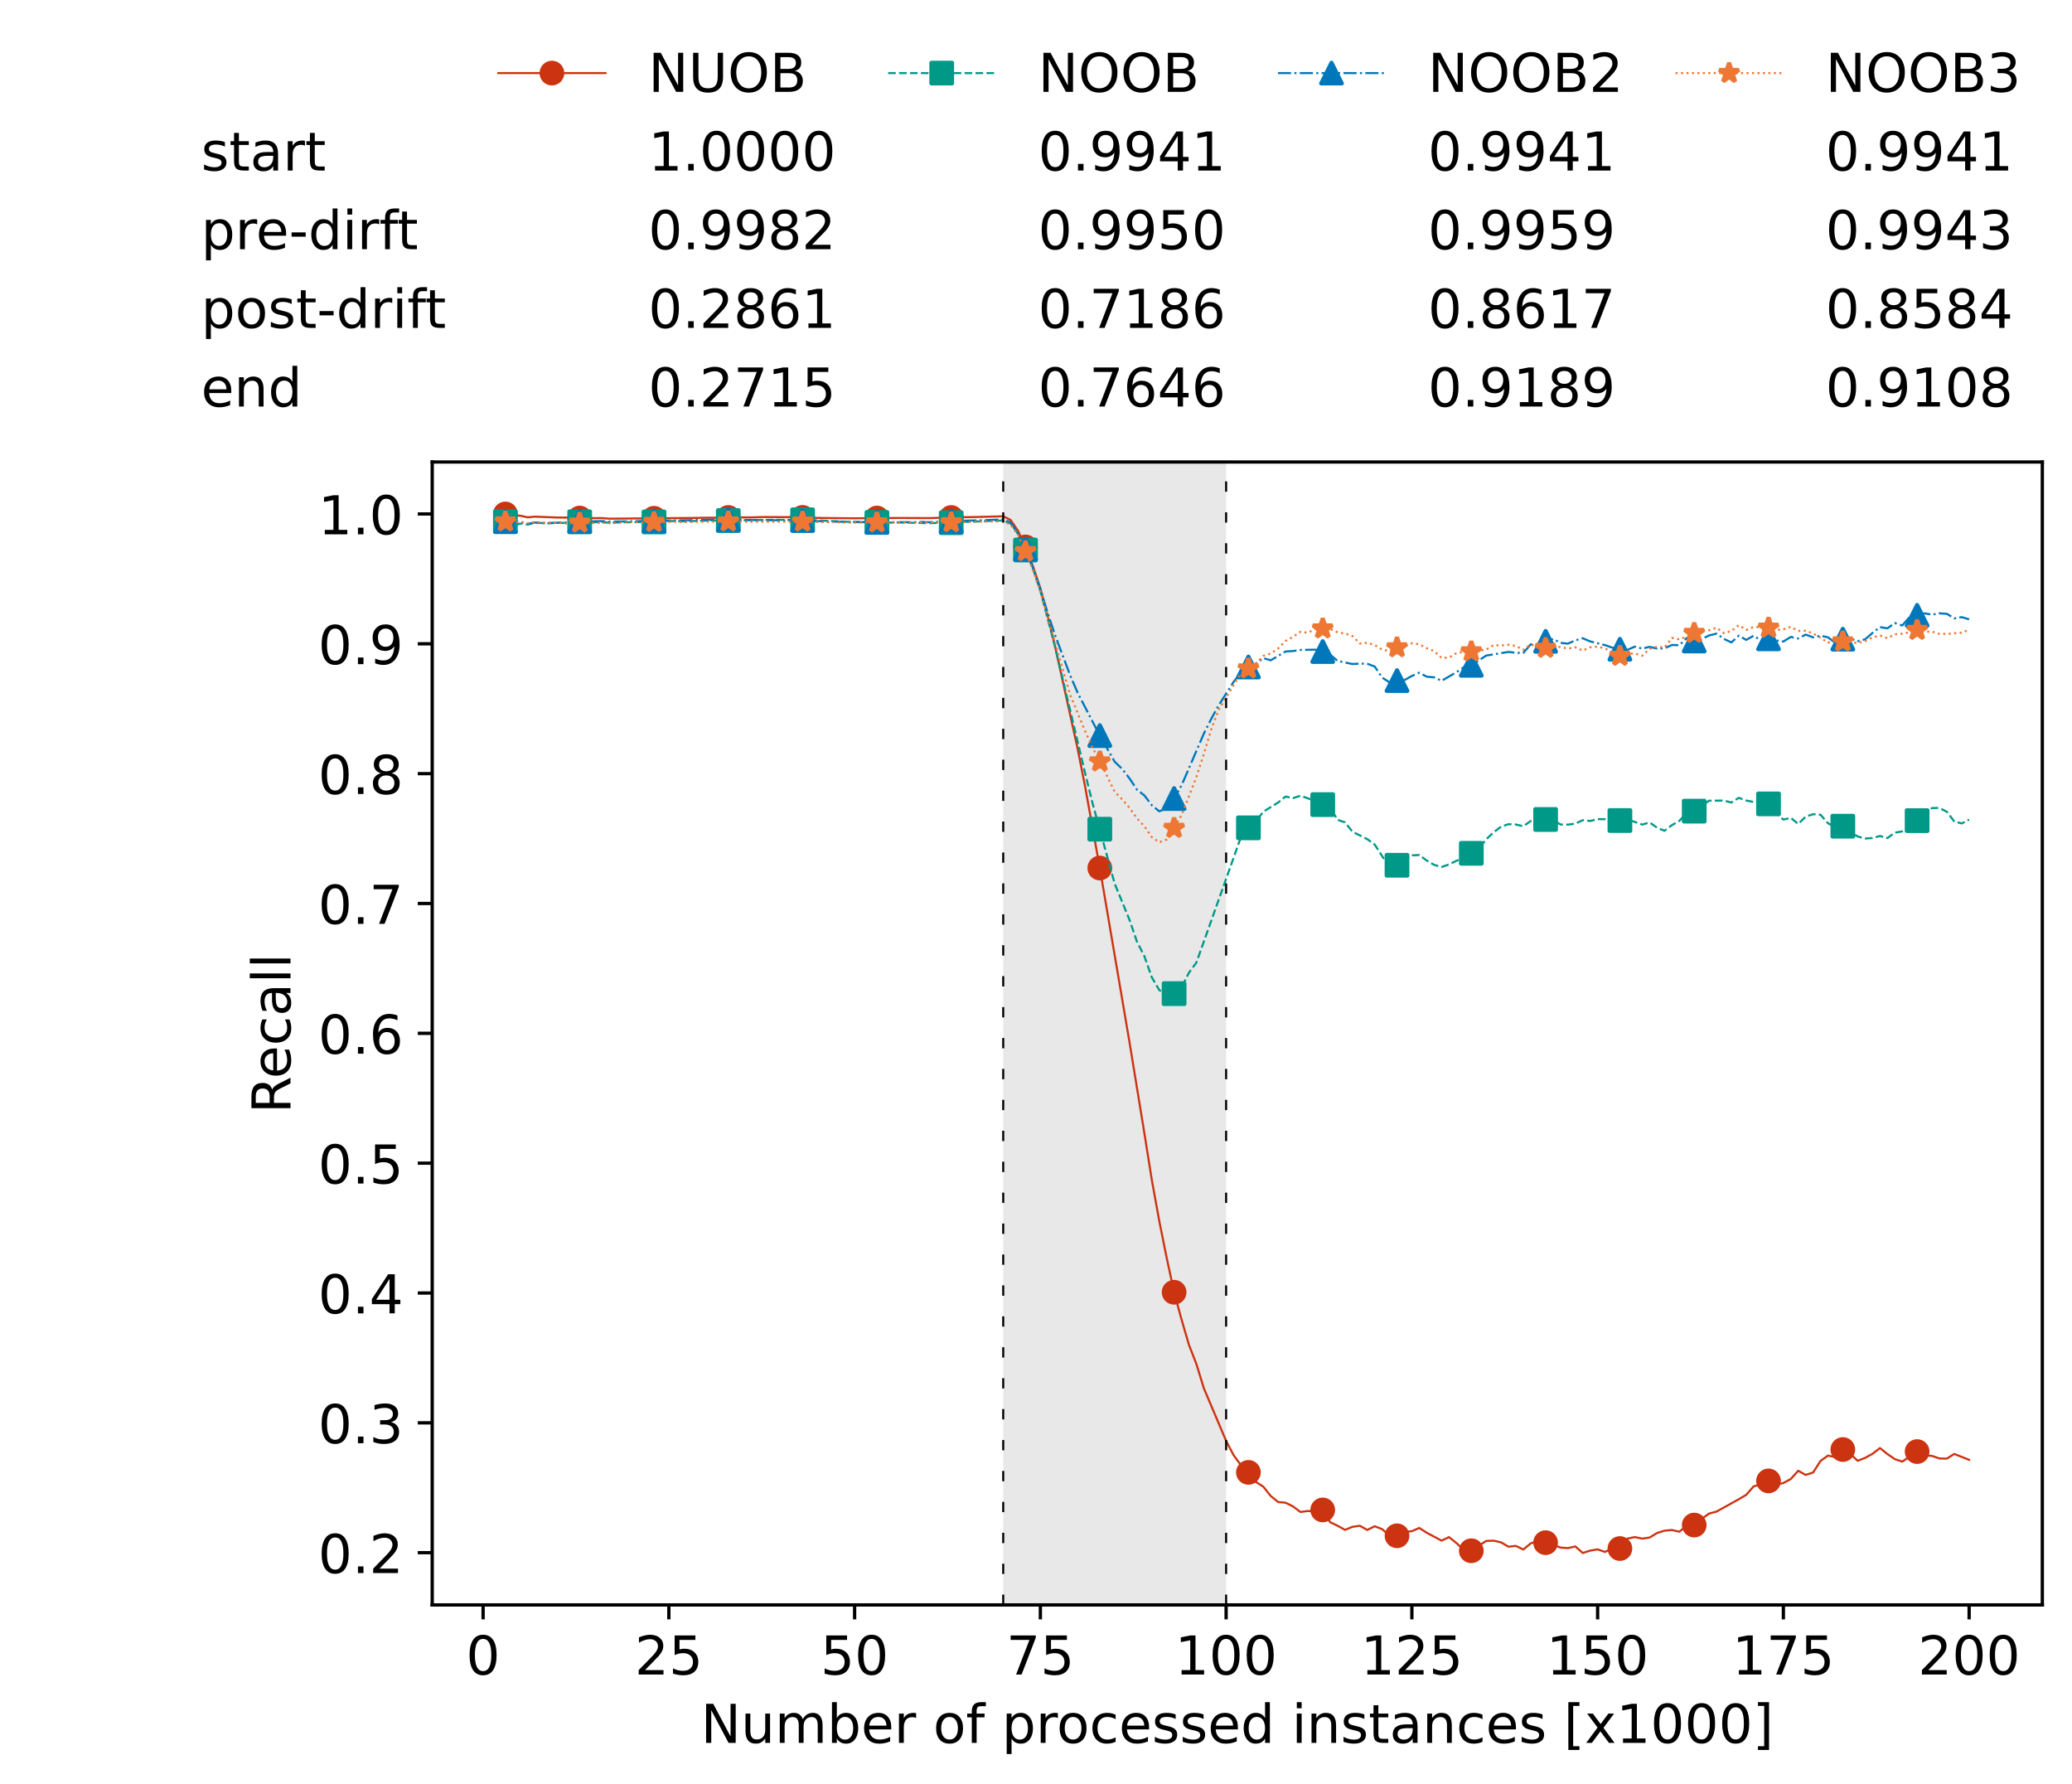<?xml version="1.0" encoding="utf-8" standalone="no"?>
<!DOCTYPE svg PUBLIC "-//W3C//DTD SVG 1.1//EN"
  "http://www.w3.org/Graphics/SVG/1.1/DTD/svg11.dtd">
<!-- Created with matplotlib (https://matplotlib.org/) -->
<svg height="432.615pt" version="1.1" viewBox="0 0 502.65 432.615" width="502.65pt" xmlns="http://www.w3.org/2000/svg" xmlns:xlink="http://www.w3.org/1999/xlink">
 <defs>
  <style type="text/css">*{stroke-linecap:butt;stroke-linejoin:round;}</style>
 </defs>
 <g id="figure_1">
  <g id="patch_1">
   <path d="M 0 432.615 
L 502.65 432.615 
L 502.65 0 
L 0 0 
z
" style="fill:#ffffff;"/>
  </g>
  <g id="axes_1">
   <g id="patch_2">
    <path d="M 104.85 389.252 
L 495.45 389.252 
L 495.45 112.052 
L 104.85 112.052 
z
" style="fill:#ffffff;"/>
   </g>
   <g id="patch_3">
    <path clip-path="url(#pd67fa3c7ca)" d="M 297.446 389.252 
L 297.446 112.052 
L 243.372 112.052 
L 243.372 389.252 
z
" style="fill:#d3d3d3;opacity:0.5;"/>
   </g>
   <g id="matplotlib.axis_1">
    <g id="xtick_1">
     <g id="line2d_1">
      <defs>
       <path d="M 0 0 
L 0 3.5 
" id="m69dc24e2d3" style="stroke:#000000;stroke-width:0.8;"/>
      </defs>
      <g>
       <use style="stroke:#000000;stroke-width:0.8;" x="117.197" xlink:href="#m69dc24e2d3" y="389.252"/>
      </g>
     </g>
     <g id="text_1">
      <!-- 0 -->
      <g transform="translate(113.061 406.13)scale(0.13 -0.13)">
       <defs>
        <path d="M 31.781 66.406 
Q 24.172 66.406 20.328 58.906 
Q 16.5 51.422 16.5 36.375 
Q 16.5 21.391 20.328 13.891 
Q 24.172 6.391 31.781 6.391 
Q 39.453 6.391 43.281 13.891 
Q 47.125 21.391 47.125 36.375 
Q 47.125 51.422 43.281 58.906 
Q 39.453 66.406 31.781 66.406 
z
M 31.781 74.219 
Q 44.047 74.219 50.516 64.516 
Q 56.984 54.828 56.984 36.375 
Q 56.984 17.969 50.516 8.266 
Q 44.047 -1.422 31.781 -1.422 
Q 19.531 -1.422 13.062 8.266 
Q 6.594 17.969 6.594 36.375 
Q 6.594 54.828 13.062 64.516 
Q 19.531 74.219 31.781 74.219 
z
" id="DejaVuSans-48"/>
       </defs>
       <use xlink:href="#DejaVuSans-48"/>
      </g>
     </g>
    </g>
    <g id="xtick_2">
     <g id="line2d_2">
      <g>
       <use style="stroke:#000000;stroke-width:0.8;" x="162.259" xlink:href="#m69dc24e2d3" y="389.252"/>
      </g>
     </g>
     <g id="text_2">
      <!-- 25 -->
      <g transform="translate(153.988 406.13)scale(0.13 -0.13)">
       <defs>
        <path d="M 19.188 8.297 
L 53.609 8.297 
L 53.609 0 
L 7.328 0 
L 7.328 8.297 
Q 12.938 14.109 22.625 23.891 
Q 32.328 33.688 34.812 36.531 
Q 39.547 41.844 41.422 45.531 
Q 43.312 49.219 43.312 52.781 
Q 43.312 58.594 39.234 62.25 
Q 35.156 65.922 28.609 65.922 
Q 23.969 65.922 18.812 64.312 
Q 13.672 62.703 7.812 59.422 
L 7.812 69.391 
Q 13.766 71.781 18.938 73 
Q 24.125 74.219 28.422 74.219 
Q 39.75 74.219 46.484 68.547 
Q 53.219 62.891 53.219 53.422 
Q 53.219 48.922 51.531 44.891 
Q 49.859 40.875 45.406 35.406 
Q 44.188 33.984 37.641 27.219 
Q 31.109 20.453 19.188 8.297 
z
" id="DejaVuSans-50"/>
        <path d="M 10.797 72.906 
L 49.516 72.906 
L 49.516 64.594 
L 19.828 64.594 
L 19.828 46.734 
Q 21.969 47.469 24.109 47.828 
Q 26.266 48.188 28.422 48.188 
Q 40.625 48.188 47.75 41.5 
Q 54.891 34.812 54.891 23.391 
Q 54.891 11.625 47.562 5.094 
Q 40.234 -1.422 26.906 -1.422 
Q 22.312 -1.422 17.547 -0.641 
Q 12.797 0.141 7.719 1.703 
L 7.719 11.625 
Q 12.109 9.234 16.797 8.062 
Q 21.484 6.891 26.703 6.891 
Q 35.156 6.891 40.078 11.328 
Q 45.016 15.766 45.016 23.391 
Q 45.016 31 40.078 35.438 
Q 35.156 39.891 26.703 39.891 
Q 22.75 39.891 18.812 39.016 
Q 14.891 38.141 10.797 36.281 
z
" id="DejaVuSans-53"/>
       </defs>
       <use xlink:href="#DejaVuSans-50"/>
       <use x="63.623" xlink:href="#DejaVuSans-53"/>
      </g>
     </g>
    </g>
    <g id="xtick_3">
     <g id="line2d_3">
      <g>
       <use style="stroke:#000000;stroke-width:0.8;" x="207.322" xlink:href="#m69dc24e2d3" y="389.252"/>
      </g>
     </g>
     <g id="text_3">
      <!-- 50 -->
      <g transform="translate(199.05 406.13)scale(0.13 -0.13)">
       <use xlink:href="#DejaVuSans-53"/>
       <use x="63.623" xlink:href="#DejaVuSans-48"/>
      </g>
     </g>
    </g>
    <g id="xtick_4">
     <g id="line2d_4">
      <g>
       <use style="stroke:#000000;stroke-width:0.8;" x="252.384" xlink:href="#m69dc24e2d3" y="389.252"/>
      </g>
     </g>
     <g id="text_4">
      <!-- 75 -->
      <g transform="translate(244.113 406.13)scale(0.13 -0.13)">
       <defs>
        <path d="M 8.203 72.906 
L 55.078 72.906 
L 55.078 68.703 
L 28.609 0 
L 18.312 0 
L 43.219 64.594 
L 8.203 64.594 
z
" id="DejaVuSans-55"/>
       </defs>
       <use xlink:href="#DejaVuSans-55"/>
       <use x="63.623" xlink:href="#DejaVuSans-53"/>
      </g>
     </g>
    </g>
    <g id="xtick_5">
     <g id="line2d_5">
      <g>
       <use style="stroke:#000000;stroke-width:0.8;" x="297.446" xlink:href="#m69dc24e2d3" y="389.252"/>
      </g>
     </g>
     <g id="text_5">
      <!-- 100 -->
      <g transform="translate(285.039 406.13)scale(0.13 -0.13)">
       <defs>
        <path d="M 12.406 8.297 
L 28.516 8.297 
L 28.516 63.922 
L 10.984 60.406 
L 10.984 69.391 
L 28.422 72.906 
L 38.281 72.906 
L 38.281 8.297 
L 54.391 8.297 
L 54.391 0 
L 12.406 0 
z
" id="DejaVuSans-49"/>
       </defs>
       <use xlink:href="#DejaVuSans-49"/>
       <use x="63.623" xlink:href="#DejaVuSans-48"/>
       <use x="127.246" xlink:href="#DejaVuSans-48"/>
      </g>
     </g>
    </g>
    <g id="xtick_6">
     <g id="line2d_6">
      <g>
       <use style="stroke:#000000;stroke-width:0.8;" x="342.509" xlink:href="#m69dc24e2d3" y="389.252"/>
      </g>
     </g>
     <g id="text_6">
      <!-- 125 -->
      <g transform="translate(330.102 406.13)scale(0.13 -0.13)">
       <use xlink:href="#DejaVuSans-49"/>
       <use x="63.623" xlink:href="#DejaVuSans-50"/>
       <use x="127.246" xlink:href="#DejaVuSans-53"/>
      </g>
     </g>
    </g>
    <g id="xtick_7">
     <g id="line2d_7">
      <g>
       <use style="stroke:#000000;stroke-width:0.8;" x="387.571" xlink:href="#m69dc24e2d3" y="389.252"/>
      </g>
     </g>
     <g id="text_7">
      <!-- 150 -->
      <g transform="translate(375.164 406.13)scale(0.13 -0.13)">
       <use xlink:href="#DejaVuSans-49"/>
       <use x="63.623" xlink:href="#DejaVuSans-53"/>
       <use x="127.246" xlink:href="#DejaVuSans-48"/>
      </g>
     </g>
    </g>
    <g id="xtick_8">
     <g id="line2d_8">
      <g>
       <use style="stroke:#000000;stroke-width:0.8;" x="432.633" xlink:href="#m69dc24e2d3" y="389.252"/>
      </g>
     </g>
     <g id="text_8">
      <!-- 175 -->
      <g transform="translate(420.226 406.13)scale(0.13 -0.13)">
       <use xlink:href="#DejaVuSans-49"/>
       <use x="63.623" xlink:href="#DejaVuSans-55"/>
       <use x="127.246" xlink:href="#DejaVuSans-53"/>
      </g>
     </g>
    </g>
    <g id="xtick_9">
     <g id="line2d_9">
      <g>
       <use style="stroke:#000000;stroke-width:0.8;" x="477.695" xlink:href="#m69dc24e2d3" y="389.252"/>
      </g>
     </g>
     <g id="text_9">
      <!-- 200 -->
      <g transform="translate(465.289 406.13)scale(0.13 -0.13)">
       <use xlink:href="#DejaVuSans-50"/>
       <use x="63.623" xlink:href="#DejaVuSans-48"/>
       <use x="127.246" xlink:href="#DejaVuSans-48"/>
      </g>
     </g>
    </g>
    <g id="text_10">
     <!-- Number of processed instances [x1000] -->
     <g transform="translate(170.025 422.711)scale(0.13 -0.13)">
      <defs>
       <path d="M 9.812 72.906 
L 23.094 72.906 
L 55.422 11.922 
L 55.422 72.906 
L 64.984 72.906 
L 64.984 0 
L 51.703 0 
L 19.391 60.984 
L 19.391 0 
L 9.812 0 
z
" id="DejaVuSans-78"/>
       <path d="M 8.5 21.578 
L 8.5 54.688 
L 17.484 54.688 
L 17.484 21.922 
Q 17.484 14.156 20.5 10.266 
Q 23.531 6.391 29.594 6.391 
Q 36.859 6.391 41.078 11.031 
Q 45.312 15.672 45.312 23.688 
L 45.312 54.688 
L 54.297 54.688 
L 54.297 0 
L 45.312 0 
L 45.312 8.406 
Q 42.047 3.422 37.719 1 
Q 33.406 -1.422 27.688 -1.422 
Q 18.266 -1.422 13.375 4.438 
Q 8.5 10.297 8.5 21.578 
z
M 31.109 56 
z
" id="DejaVuSans-117"/>
       <path d="M 52 44.188 
Q 55.375 50.25 60.062 53.125 
Q 64.75 56 71.094 56 
Q 79.641 56 84.281 50.016 
Q 88.922 44.047 88.922 33.016 
L 88.922 0 
L 79.891 0 
L 79.891 32.719 
Q 79.891 40.578 77.094 44.375 
Q 74.312 48.188 68.609 48.188 
Q 61.625 48.188 57.562 43.547 
Q 53.516 38.922 53.516 30.906 
L 53.516 0 
L 44.484 0 
L 44.484 32.719 
Q 44.484 40.625 41.703 44.406 
Q 38.922 48.188 33.109 48.188 
Q 26.219 48.188 22.156 43.531 
Q 18.109 38.875 18.109 30.906 
L 18.109 0 
L 9.078 0 
L 9.078 54.688 
L 18.109 54.688 
L 18.109 46.188 
Q 21.188 51.219 25.484 53.609 
Q 29.781 56 35.688 56 
Q 41.656 56 45.828 52.969 
Q 50 49.953 52 44.188 
z
" id="DejaVuSans-109"/>
       <path d="M 48.688 27.297 
Q 48.688 37.203 44.609 42.844 
Q 40.531 48.484 33.406 48.484 
Q 26.266 48.484 22.188 42.844 
Q 18.109 37.203 18.109 27.297 
Q 18.109 17.391 22.188 11.75 
Q 26.266 6.109 33.406 6.109 
Q 40.531 6.109 44.609 11.75 
Q 48.688 17.391 48.688 27.297 
z
M 18.109 46.391 
Q 20.953 51.266 25.266 53.625 
Q 29.594 56 35.594 56 
Q 45.562 56 51.781 48.094 
Q 58.016 40.188 58.016 27.297 
Q 58.016 14.406 51.781 6.484 
Q 45.562 -1.422 35.594 -1.422 
Q 29.594 -1.422 25.266 0.953 
Q 20.953 3.328 18.109 8.203 
L 18.109 0 
L 9.078 0 
L 9.078 75.984 
L 18.109 75.984 
z
" id="DejaVuSans-98"/>
       <path d="M 56.203 29.594 
L 56.203 25.203 
L 14.891 25.203 
Q 15.484 15.922 20.484 11.062 
Q 25.484 6.203 34.422 6.203 
Q 39.594 6.203 44.453 7.469 
Q 49.312 8.734 54.109 11.281 
L 54.109 2.781 
Q 49.266 0.734 44.188 -0.344 
Q 39.109 -1.422 33.891 -1.422 
Q 20.797 -1.422 13.156 6.188 
Q 5.516 13.812 5.516 26.812 
Q 5.516 40.234 12.766 48.109 
Q 20.016 56 32.328 56 
Q 43.359 56 49.781 48.891 
Q 56.203 41.797 56.203 29.594 
z
M 47.219 32.234 
Q 47.125 39.594 43.094 43.984 
Q 39.062 48.391 32.422 48.391 
Q 24.906 48.391 20.391 44.141 
Q 15.875 39.891 15.188 32.172 
z
" id="DejaVuSans-101"/>
       <path d="M 41.109 46.297 
Q 39.594 47.172 37.812 47.578 
Q 36.031 48 33.891 48 
Q 26.266 48 22.188 43.047 
Q 18.109 38.094 18.109 28.812 
L 18.109 0 
L 9.078 0 
L 9.078 54.688 
L 18.109 54.688 
L 18.109 46.188 
Q 20.953 51.172 25.484 53.578 
Q 30.031 56 36.531 56 
Q 37.453 56 38.578 55.875 
Q 39.703 55.766 41.062 55.516 
z
" id="DejaVuSans-114"/>
       <path id="DejaVuSans-32"/>
       <path d="M 30.609 48.391 
Q 23.391 48.391 19.188 42.75 
Q 14.984 37.109 14.984 27.297 
Q 14.984 17.484 19.156 11.844 
Q 23.344 6.203 30.609 6.203 
Q 37.797 6.203 41.984 11.859 
Q 46.188 17.531 46.188 27.297 
Q 46.188 37.016 41.984 42.703 
Q 37.797 48.391 30.609 48.391 
z
M 30.609 56 
Q 42.328 56 49.016 48.375 
Q 55.719 40.766 55.719 27.297 
Q 55.719 13.875 49.016 6.219 
Q 42.328 -1.422 30.609 -1.422 
Q 18.844 -1.422 12.172 6.219 
Q 5.516 13.875 5.516 27.297 
Q 5.516 40.766 12.172 48.375 
Q 18.844 56 30.609 56 
z
" id="DejaVuSans-111"/>
       <path d="M 37.109 75.984 
L 37.109 68.5 
L 28.516 68.5 
Q 23.688 68.5 21.797 66.547 
Q 19.922 64.594 19.922 59.516 
L 19.922 54.688 
L 34.719 54.688 
L 34.719 47.703 
L 19.922 47.703 
L 19.922 0 
L 10.891 0 
L 10.891 47.703 
L 2.297 47.703 
L 2.297 54.688 
L 10.891 54.688 
L 10.891 58.5 
Q 10.891 67.625 15.141 71.797 
Q 19.391 75.984 28.609 75.984 
z
" id="DejaVuSans-102"/>
       <path d="M 18.109 8.203 
L 18.109 -20.797 
L 9.078 -20.797 
L 9.078 54.688 
L 18.109 54.688 
L 18.109 46.391 
Q 20.953 51.266 25.266 53.625 
Q 29.594 56 35.594 56 
Q 45.562 56 51.781 48.094 
Q 58.016 40.188 58.016 27.297 
Q 58.016 14.406 51.781 6.484 
Q 45.562 -1.422 35.594 -1.422 
Q 29.594 -1.422 25.266 0.953 
Q 20.953 3.328 18.109 8.203 
z
M 48.688 27.297 
Q 48.688 37.203 44.609 42.844 
Q 40.531 48.484 33.406 48.484 
Q 26.266 48.484 22.188 42.844 
Q 18.109 37.203 18.109 27.297 
Q 18.109 17.391 22.188 11.75 
Q 26.266 6.109 33.406 6.109 
Q 40.531 6.109 44.609 11.75 
Q 48.688 17.391 48.688 27.297 
z
" id="DejaVuSans-112"/>
       <path d="M 48.781 52.594 
L 48.781 44.188 
Q 44.969 46.297 41.141 47.344 
Q 37.312 48.391 33.406 48.391 
Q 24.656 48.391 19.812 42.844 
Q 14.984 37.312 14.984 27.297 
Q 14.984 17.281 19.812 11.734 
Q 24.656 6.203 33.406 6.203 
Q 37.312 6.203 41.141 7.25 
Q 44.969 8.297 48.781 10.406 
L 48.781 2.094 
Q 45.016 0.344 40.984 -0.531 
Q 36.969 -1.422 32.422 -1.422 
Q 20.062 -1.422 12.781 6.344 
Q 5.516 14.109 5.516 27.297 
Q 5.516 40.672 12.859 48.328 
Q 20.219 56 33.016 56 
Q 37.156 56 41.109 55.141 
Q 45.062 54.297 48.781 52.594 
z
" id="DejaVuSans-99"/>
       <path d="M 44.281 53.078 
L 44.281 44.578 
Q 40.484 46.531 36.375 47.5 
Q 32.281 48.484 27.875 48.484 
Q 21.188 48.484 17.844 46.438 
Q 14.5 44.391 14.5 40.281 
Q 14.5 37.156 16.891 35.375 
Q 19.281 33.594 26.516 31.984 
L 29.594 31.297 
Q 39.156 29.25 43.188 25.516 
Q 47.219 21.781 47.219 15.094 
Q 47.219 7.469 41.188 3.016 
Q 35.156 -1.422 24.609 -1.422 
Q 20.219 -1.422 15.453 -0.562 
Q 10.688 0.297 5.422 2 
L 5.422 11.281 
Q 10.406 8.688 15.234 7.391 
Q 20.062 6.109 24.812 6.109 
Q 31.156 6.109 34.562 8.281 
Q 37.984 10.453 37.984 14.406 
Q 37.984 18.062 35.516 20.016 
Q 33.062 21.969 24.703 23.781 
L 21.578 24.516 
Q 13.234 26.266 9.516 29.906 
Q 5.812 33.547 5.812 39.891 
Q 5.812 47.609 11.281 51.797 
Q 16.75 56 26.812 56 
Q 31.781 56 36.172 55.266 
Q 40.578 54.547 44.281 53.078 
z
" id="DejaVuSans-115"/>
       <path d="M 45.406 46.391 
L 45.406 75.984 
L 54.391 75.984 
L 54.391 0 
L 45.406 0 
L 45.406 8.203 
Q 42.578 3.328 38.25 0.953 
Q 33.938 -1.422 27.875 -1.422 
Q 17.969 -1.422 11.734 6.484 
Q 5.516 14.406 5.516 27.297 
Q 5.516 40.188 11.734 48.094 
Q 17.969 56 27.875 56 
Q 33.938 56 38.25 53.625 
Q 42.578 51.266 45.406 46.391 
z
M 14.797 27.297 
Q 14.797 17.391 18.875 11.75 
Q 22.953 6.109 30.078 6.109 
Q 37.203 6.109 41.297 11.75 
Q 45.406 17.391 45.406 27.297 
Q 45.406 37.203 41.297 42.844 
Q 37.203 48.484 30.078 48.484 
Q 22.953 48.484 18.875 42.844 
Q 14.797 37.203 14.797 27.297 
z
" id="DejaVuSans-100"/>
       <path d="M 9.422 54.688 
L 18.406 54.688 
L 18.406 0 
L 9.422 0 
z
M 9.422 75.984 
L 18.406 75.984 
L 18.406 64.594 
L 9.422 64.594 
z
" id="DejaVuSans-105"/>
       <path d="M 54.891 33.016 
L 54.891 0 
L 45.906 0 
L 45.906 32.719 
Q 45.906 40.484 42.875 44.328 
Q 39.844 48.188 33.797 48.188 
Q 26.516 48.188 22.312 43.547 
Q 18.109 38.922 18.109 30.906 
L 18.109 0 
L 9.078 0 
L 9.078 54.688 
L 18.109 54.688 
L 18.109 46.188 
Q 21.344 51.125 25.703 53.562 
Q 30.078 56 35.797 56 
Q 45.219 56 50.047 50.172 
Q 54.891 44.344 54.891 33.016 
z
" id="DejaVuSans-110"/>
       <path d="M 18.312 70.219 
L 18.312 54.688 
L 36.812 54.688 
L 36.812 47.703 
L 18.312 47.703 
L 18.312 18.016 
Q 18.312 11.328 20.141 9.422 
Q 21.969 7.516 27.594 7.516 
L 36.812 7.516 
L 36.812 0 
L 27.594 0 
Q 17.188 0 13.234 3.875 
Q 9.281 7.766 9.281 18.016 
L 9.281 47.703 
L 2.688 47.703 
L 2.688 54.688 
L 9.281 54.688 
L 9.281 70.219 
z
" id="DejaVuSans-116"/>
       <path d="M 34.281 27.484 
Q 23.391 27.484 19.188 25 
Q 14.984 22.516 14.984 16.5 
Q 14.984 11.719 18.141 8.906 
Q 21.297 6.109 26.703 6.109 
Q 34.188 6.109 38.703 11.406 
Q 43.219 16.703 43.219 25.484 
L 43.219 27.484 
z
M 52.203 31.203 
L 52.203 0 
L 43.219 0 
L 43.219 8.297 
Q 40.141 3.328 35.547 0.953 
Q 30.953 -1.422 24.312 -1.422 
Q 15.922 -1.422 10.953 3.297 
Q 6 8.016 6 15.922 
Q 6 25.141 12.172 29.828 
Q 18.359 34.516 30.609 34.516 
L 43.219 34.516 
L 43.219 35.406 
Q 43.219 41.609 39.141 45 
Q 35.062 48.391 27.688 48.391 
Q 23 48.391 18.547 47.266 
Q 14.109 46.141 10.016 43.891 
L 10.016 52.203 
Q 14.938 54.109 19.578 55.047 
Q 24.219 56 28.609 56 
Q 40.484 56 46.344 49.844 
Q 52.203 43.703 52.203 31.203 
z
" id="DejaVuSans-97"/>
       <path d="M 8.594 75.984 
L 29.297 75.984 
L 29.297 69 
L 17.578 69 
L 17.578 -6.203 
L 29.297 -6.203 
L 29.297 -13.188 
L 8.594 -13.188 
z
" id="DejaVuSans-91"/>
       <path d="M 54.891 54.688 
L 35.109 28.078 
L 55.906 0 
L 45.312 0 
L 29.391 21.484 
L 13.484 0 
L 2.875 0 
L 24.125 28.609 
L 4.688 54.688 
L 15.281 54.688 
L 29.781 35.203 
L 44.281 54.688 
z
" id="DejaVuSans-120"/>
       <path d="M 30.422 75.984 
L 30.422 -13.188 
L 9.719 -13.188 
L 9.719 -6.203 
L 21.391 -6.203 
L 21.391 69 
L 9.719 69 
L 9.719 75.984 
z
" id="DejaVuSans-93"/>
      </defs>
      <use xlink:href="#DejaVuSans-78"/>
      <use x="74.805" xlink:href="#DejaVuSans-117"/>
      <use x="138.184" xlink:href="#DejaVuSans-109"/>
      <use x="235.596" xlink:href="#DejaVuSans-98"/>
      <use x="299.072" xlink:href="#DejaVuSans-101"/>
      <use x="360.596" xlink:href="#DejaVuSans-114"/>
      <use x="401.709" xlink:href="#DejaVuSans-32"/>
      <use x="433.496" xlink:href="#DejaVuSans-111"/>
      <use x="494.678" xlink:href="#DejaVuSans-102"/>
      <use x="529.883" xlink:href="#DejaVuSans-32"/>
      <use x="561.67" xlink:href="#DejaVuSans-112"/>
      <use x="625.146" xlink:href="#DejaVuSans-114"/>
      <use x="664.01" xlink:href="#DejaVuSans-111"/>
      <use x="725.191" xlink:href="#DejaVuSans-99"/>
      <use x="780.172" xlink:href="#DejaVuSans-101"/>
      <use x="841.695" xlink:href="#DejaVuSans-115"/>
      <use x="893.795" xlink:href="#DejaVuSans-115"/>
      <use x="945.895" xlink:href="#DejaVuSans-101"/>
      <use x="1007.418" xlink:href="#DejaVuSans-100"/>
      <use x="1070.895" xlink:href="#DejaVuSans-32"/>
      <use x="1102.682" xlink:href="#DejaVuSans-105"/>
      <use x="1130.465" xlink:href="#DejaVuSans-110"/>
      <use x="1193.844" xlink:href="#DejaVuSans-115"/>
      <use x="1245.943" xlink:href="#DejaVuSans-116"/>
      <use x="1285.152" xlink:href="#DejaVuSans-97"/>
      <use x="1346.432" xlink:href="#DejaVuSans-110"/>
      <use x="1409.811" xlink:href="#DejaVuSans-99"/>
      <use x="1464.791" xlink:href="#DejaVuSans-101"/>
      <use x="1526.314" xlink:href="#DejaVuSans-115"/>
      <use x="1578.414" xlink:href="#DejaVuSans-32"/>
      <use x="1610.201" xlink:href="#DejaVuSans-91"/>
      <use x="1649.215" xlink:href="#DejaVuSans-120"/>
      <use x="1708.395" xlink:href="#DejaVuSans-49"/>
      <use x="1772.018" xlink:href="#DejaVuSans-48"/>
      <use x="1835.641" xlink:href="#DejaVuSans-48"/>
      <use x="1899.264" xlink:href="#DejaVuSans-48"/>
      <use x="1962.887" xlink:href="#DejaVuSans-93"/>
     </g>
    </g>
   </g>
   <g id="matplotlib.axis_2">
    <g id="ytick_1">
     <g id="line2d_10">
      <defs>
       <path d="M 0 0 
L -3.5 0 
" id="m62c4df9bcf" style="stroke:#000000;stroke-width:0.8;"/>
      </defs>
      <g>
       <use style="stroke:#000000;stroke-width:0.8;" x="104.85" xlink:href="#m62c4df9bcf" y="376.581"/>
      </g>
     </g>
     <g id="text_11">
      <!-- 0.2 -->
      <g transform="translate(77.176 381.52)scale(0.13 -0.13)">
       <defs>
        <path d="M 10.688 12.406 
L 21 12.406 
L 21 0 
L 10.688 0 
z
" id="DejaVuSans-46"/>
       </defs>
       <use xlink:href="#DejaVuSans-48"/>
       <use x="63.623" xlink:href="#DejaVuSans-46"/>
       <use x="95.41" xlink:href="#DejaVuSans-50"/>
      </g>
     </g>
    </g>
    <g id="ytick_2">
     <g id="line2d_11">
      <g>
       <use style="stroke:#000000;stroke-width:0.8;" x="104.85" xlink:href="#m62c4df9bcf" y="345.09"/>
      </g>
     </g>
     <g id="text_12">
      <!-- 0.3 -->
      <g transform="translate(77.176 350.029)scale(0.13 -0.13)">
       <defs>
        <path d="M 40.578 39.312 
Q 47.656 37.797 51.625 33 
Q 55.609 28.219 55.609 21.188 
Q 55.609 10.406 48.188 4.484 
Q 40.766 -1.422 27.094 -1.422 
Q 22.516 -1.422 17.656 -0.516 
Q 12.797 0.391 7.625 2.203 
L 7.625 11.719 
Q 11.719 9.328 16.594 8.109 
Q 21.484 6.891 26.812 6.891 
Q 36.078 6.891 40.938 10.547 
Q 45.797 14.203 45.797 21.188 
Q 45.797 27.641 41.281 31.266 
Q 36.766 34.906 28.719 34.906 
L 20.219 34.906 
L 20.219 43.016 
L 29.109 43.016 
Q 36.375 43.016 40.234 45.922 
Q 44.094 48.828 44.094 54.297 
Q 44.094 59.906 40.109 62.906 
Q 36.141 65.922 28.719 65.922 
Q 24.656 65.922 20.016 65.031 
Q 15.375 64.156 9.812 62.312 
L 9.812 71.094 
Q 15.438 72.656 20.344 73.438 
Q 25.25 74.219 29.594 74.219 
Q 40.828 74.219 47.359 69.109 
Q 53.906 64.016 53.906 55.328 
Q 53.906 49.266 50.438 45.094 
Q 46.969 40.922 40.578 39.312 
z
" id="DejaVuSans-51"/>
       </defs>
       <use xlink:href="#DejaVuSans-48"/>
       <use x="63.623" xlink:href="#DejaVuSans-46"/>
       <use x="95.41" xlink:href="#DejaVuSans-51"/>
      </g>
     </g>
    </g>
    <g id="ytick_3">
     <g id="line2d_12">
      <g>
       <use style="stroke:#000000;stroke-width:0.8;" x="104.85" xlink:href="#m62c4df9bcf" y="313.598"/>
      </g>
     </g>
     <g id="text_13">
      <!-- 0.4 -->
      <g transform="translate(77.176 318.537)scale(0.13 -0.13)">
       <defs>
        <path d="M 37.797 64.312 
L 12.891 25.391 
L 37.797 25.391 
z
M 35.203 72.906 
L 47.609 72.906 
L 47.609 25.391 
L 58.016 25.391 
L 58.016 17.188 
L 47.609 17.188 
L 47.609 0 
L 37.797 0 
L 37.797 17.188 
L 4.891 17.188 
L 4.891 26.703 
z
" id="DejaVuSans-52"/>
       </defs>
       <use xlink:href="#DejaVuSans-48"/>
       <use x="63.623" xlink:href="#DejaVuSans-46"/>
       <use x="95.41" xlink:href="#DejaVuSans-52"/>
      </g>
     </g>
    </g>
    <g id="ytick_4">
     <g id="line2d_13">
      <g>
       <use style="stroke:#000000;stroke-width:0.8;" x="104.85" xlink:href="#m62c4df9bcf" y="282.107"/>
      </g>
     </g>
     <g id="text_14">
      <!-- 0.5 -->
      <g transform="translate(77.176 287.046)scale(0.13 -0.13)">
       <use xlink:href="#DejaVuSans-48"/>
       <use x="63.623" xlink:href="#DejaVuSans-46"/>
       <use x="95.41" xlink:href="#DejaVuSans-53"/>
      </g>
     </g>
    </g>
    <g id="ytick_5">
     <g id="line2d_14">
      <g>
       <use style="stroke:#000000;stroke-width:0.8;" x="104.85" xlink:href="#m62c4df9bcf" y="250.616"/>
      </g>
     </g>
     <g id="text_15">
      <!-- 0.6 -->
      <g transform="translate(77.176 255.555)scale(0.13 -0.13)">
       <defs>
        <path d="M 33.016 40.375 
Q 26.375 40.375 22.484 35.828 
Q 18.609 31.297 18.609 23.391 
Q 18.609 15.531 22.484 10.953 
Q 26.375 6.391 33.016 6.391 
Q 39.656 6.391 43.531 10.953 
Q 47.406 15.531 47.406 23.391 
Q 47.406 31.297 43.531 35.828 
Q 39.656 40.375 33.016 40.375 
z
M 52.594 71.297 
L 52.594 62.312 
Q 48.875 64.062 45.094 64.984 
Q 41.312 65.922 37.594 65.922 
Q 27.828 65.922 22.672 59.328 
Q 17.531 52.734 16.797 39.406 
Q 19.672 43.656 24.016 45.922 
Q 28.375 48.188 33.594 48.188 
Q 44.578 48.188 50.953 41.516 
Q 57.328 34.859 57.328 23.391 
Q 57.328 12.156 50.688 5.359 
Q 44.047 -1.422 33.016 -1.422 
Q 20.359 -1.422 13.672 8.266 
Q 6.984 17.969 6.984 36.375 
Q 6.984 53.656 15.188 63.938 
Q 23.391 74.219 37.203 74.219 
Q 40.922 74.219 44.703 73.484 
Q 48.484 72.75 52.594 71.297 
z
" id="DejaVuSans-54"/>
       </defs>
       <use xlink:href="#DejaVuSans-48"/>
       <use x="63.623" xlink:href="#DejaVuSans-46"/>
       <use x="95.41" xlink:href="#DejaVuSans-54"/>
      </g>
     </g>
    </g>
    <g id="ytick_6">
     <g id="line2d_15">
      <g>
       <use style="stroke:#000000;stroke-width:0.8;" x="104.85" xlink:href="#m62c4df9bcf" y="219.125"/>
      </g>
     </g>
     <g id="text_16">
      <!-- 0.7 -->
      <g transform="translate(77.176 224.064)scale(0.13 -0.13)">
       <use xlink:href="#DejaVuSans-48"/>
       <use x="63.623" xlink:href="#DejaVuSans-46"/>
       <use x="95.41" xlink:href="#DejaVuSans-55"/>
      </g>
     </g>
    </g>
    <g id="ytick_7">
     <g id="line2d_16">
      <g>
       <use style="stroke:#000000;stroke-width:0.8;" x="104.85" xlink:href="#m62c4df9bcf" y="187.634"/>
      </g>
     </g>
     <g id="text_17">
      <!-- 0.8 -->
      <g transform="translate(77.176 192.573)scale(0.13 -0.13)">
       <defs>
        <path d="M 31.781 34.625 
Q 24.75 34.625 20.719 30.859 
Q 16.703 27.094 16.703 20.516 
Q 16.703 13.922 20.719 10.156 
Q 24.75 6.391 31.781 6.391 
Q 38.812 6.391 42.859 10.172 
Q 46.922 13.969 46.922 20.516 
Q 46.922 27.094 42.891 30.859 
Q 38.875 34.625 31.781 34.625 
z
M 21.922 38.812 
Q 15.578 40.375 12.031 44.719 
Q 8.5 49.078 8.5 55.328 
Q 8.5 64.062 14.719 69.141 
Q 20.953 74.219 31.781 74.219 
Q 42.672 74.219 48.875 69.141 
Q 55.078 64.062 55.078 55.328 
Q 55.078 49.078 51.531 44.719 
Q 48 40.375 41.703 38.812 
Q 48.828 37.156 52.797 32.312 
Q 56.781 27.484 56.781 20.516 
Q 56.781 9.906 50.312 4.234 
Q 43.844 -1.422 31.781 -1.422 
Q 19.734 -1.422 13.25 4.234 
Q 6.781 9.906 6.781 20.516 
Q 6.781 27.484 10.781 32.312 
Q 14.797 37.156 21.922 38.812 
z
M 18.312 54.391 
Q 18.312 48.734 21.844 45.562 
Q 25.391 42.391 31.781 42.391 
Q 38.141 42.391 41.719 45.562 
Q 45.312 48.734 45.312 54.391 
Q 45.312 60.062 41.719 63.234 
Q 38.141 66.406 31.781 66.406 
Q 25.391 66.406 21.844 63.234 
Q 18.312 60.062 18.312 54.391 
z
" id="DejaVuSans-56"/>
       </defs>
       <use xlink:href="#DejaVuSans-48"/>
       <use x="63.623" xlink:href="#DejaVuSans-46"/>
       <use x="95.41" xlink:href="#DejaVuSans-56"/>
      </g>
     </g>
    </g>
    <g id="ytick_8">
     <g id="line2d_17">
      <g>
       <use style="stroke:#000000;stroke-width:0.8;" x="104.85" xlink:href="#m62c4df9bcf" y="156.143"/>
      </g>
     </g>
     <g id="text_18">
      <!-- 0.9 -->
      <g transform="translate(77.176 161.082)scale(0.13 -0.13)">
       <defs>
        <path d="M 10.984 1.516 
L 10.984 10.5 
Q 14.703 8.734 18.5 7.812 
Q 22.312 6.891 25.984 6.891 
Q 35.75 6.891 40.891 13.453 
Q 46.047 20.016 46.781 33.406 
Q 43.953 29.203 39.594 26.953 
Q 35.25 24.703 29.984 24.703 
Q 19.047 24.703 12.672 31.312 
Q 6.297 37.938 6.297 49.422 
Q 6.297 60.641 12.938 67.422 
Q 19.578 74.219 30.609 74.219 
Q 43.266 74.219 49.922 64.516 
Q 56.594 54.828 56.594 36.375 
Q 56.594 19.141 48.406 8.859 
Q 40.234 -1.422 26.422 -1.422 
Q 22.703 -1.422 18.891 -0.688 
Q 15.094 0.047 10.984 1.516 
z
M 30.609 32.422 
Q 37.25 32.422 41.125 36.953 
Q 45.016 41.5 45.016 49.422 
Q 45.016 57.281 41.125 61.844 
Q 37.25 66.406 30.609 66.406 
Q 23.969 66.406 20.094 61.844 
Q 16.219 57.281 16.219 49.422 
Q 16.219 41.5 20.094 36.953 
Q 23.969 32.422 30.609 32.422 
z
" id="DejaVuSans-57"/>
       </defs>
       <use xlink:href="#DejaVuSans-48"/>
       <use x="63.623" xlink:href="#DejaVuSans-46"/>
       <use x="95.41" xlink:href="#DejaVuSans-57"/>
      </g>
     </g>
    </g>
    <g id="ytick_9">
     <g id="line2d_18">
      <g>
       <use style="stroke:#000000;stroke-width:0.8;" x="104.85" xlink:href="#m62c4df9bcf" y="124.652"/>
      </g>
     </g>
     <g id="text_19">
      <!-- 1.0 -->
      <g transform="translate(77.176 129.591)scale(0.13 -0.13)">
       <use xlink:href="#DejaVuSans-49"/>
       <use x="63.623" xlink:href="#DejaVuSans-46"/>
       <use x="95.41" xlink:href="#DejaVuSans-48"/>
      </g>
     </g>
    </g>
    <g id="text_20">
     <!-- Recall -->
     <g transform="translate(70.472 270.044)rotate(-90)scale(0.13 -0.13)">
      <defs>
       <path d="M 44.391 34.188 
Q 47.562 33.109 50.562 29.594 
Q 53.562 26.078 56.594 19.922 
L 66.609 0 
L 56 0 
L 46.688 18.703 
Q 43.062 26.031 39.672 28.422 
Q 36.281 30.812 30.422 30.812 
L 19.672 30.812 
L 19.672 0 
L 9.812 0 
L 9.812 72.906 
L 32.078 72.906 
Q 44.578 72.906 50.734 67.672 
Q 56.891 62.453 56.891 51.906 
Q 56.891 45.016 53.688 40.469 
Q 50.484 35.938 44.391 34.188 
z
M 19.672 64.797 
L 19.672 38.922 
L 32.078 38.922 
Q 39.203 38.922 42.844 42.219 
Q 46.484 45.516 46.484 51.906 
Q 46.484 58.297 42.844 61.547 
Q 39.203 64.797 32.078 64.797 
z
" id="DejaVuSans-82"/>
       <path d="M 9.422 75.984 
L 18.406 75.984 
L 18.406 0 
L 9.422 0 
z
" id="DejaVuSans-108"/>
      </defs>
      <use xlink:href="#DejaVuSans-82"/>
      <use x="64.982" xlink:href="#DejaVuSans-101"/>
      <use x="126.506" xlink:href="#DejaVuSans-99"/>
      <use x="181.486" xlink:href="#DejaVuSans-97"/>
      <use x="242.766" xlink:href="#DejaVuSans-108"/>
      <use x="270.549" xlink:href="#DejaVuSans-108"/>
     </g>
    </g>
   </g>
   <g id="line2d_19"/>
   <g id="line2d_20"/>
   <g id="line2d_21"/>
   <g id="line2d_22"/>
   <g id="line2d_23"/>
   <g id="line2d_24">
    <path clip-path="url(#pd67fa3c7ca)" d="M 122.605 124.652 
L 124.407 124.976 
L 126.21 125.076 
L 128.012 125.467 
L 129.815 125.304 
L 135.222 125.518 
L 138.827 125.541 
L 142.432 125.67 
L 146.037 125.662 
L 147.839 125.799 
L 158.654 125.698 
L 167.667 125.629 
L 171.272 125.57 
L 174.877 125.565 
L 178.482 125.491 
L 182.087 125.484 
L 185.692 125.392 
L 191.099 125.424 
L 192.902 125.393 
L 198.309 125.614 
L 203.717 125.676 
L 207.322 125.71 
L 210.927 125.676 
L 218.137 125.625 
L 225.347 125.661 
L 232.557 125.444 
L 236.162 125.406 
L 239.767 125.315 
L 243.372 125.219 
L 245.174 126.121 
L 246.976 128.767 
L 248.779 132.66 
L 250.581 137.313 
L 252.384 142.674 
L 254.186 149.483 
L 255.989 156.969 
L 261.396 181.461 
L 263.199 190.567 
L 266.804 210.526 
L 274.014 252.803 
L 277.619 274.86 
L 279.421 286.169 
L 281.224 296.123 
L 283.026 305.059 
L 284.829 313.421 
L 286.631 320.027 
L 288.434 326.186 
L 290.236 330.819 
L 292.039 336.689 
L 297.446 349.475 
L 299.249 352.902 
L 301.051 355.383 
L 302.854 357.1 
L 304.656 359.414 
L 306.459 360.562 
L 308.261 362.816 
L 310.064 364.291 
L 311.866 364.46 
L 313.669 365.355 
L 315.471 366.707 
L 317.274 366.47 
L 319.076 366.557 
L 320.879 366.213 
L 322.681 369.19 
L 324.484 370.038 
L 326.286 371.051 
L 328.089 370.308 
L 329.891 370.054 
L 331.694 371.07 
L 333.496 370.165 
L 335.299 370.869 
L 337.101 372.48 
L 338.904 372.48 
L 340.706 371.536 
L 342.509 371.366 
L 344.311 370.579 
L 346.114 371.744 
L 349.719 373.654 
L 351.521 372.802 
L 353.324 374.249 
L 355.126 375.94 
L 356.928 376.112 
L 360.533 373.736 
L 362.336 373.663 
L 364.138 374.072 
L 365.941 375.126 
L 367.743 374.937 
L 369.546 375.81 
L 371.348 374.317 
L 373.151 373.718 
L 376.756 374.659 
L 378.558 375.338 
L 380.361 375.474 
L 382.163 375.061 
L 383.966 376.652 
L 385.768 376.079 
L 387.571 375.776 
L 389.373 376.402 
L 391.176 375.429 
L 392.978 375.575 
L 394.781 373.17 
L 396.583 372.79 
L 398.386 373.168 
L 400.188 372.904 
L 401.991 371.807 
L 403.793 371.241 
L 405.596 371.083 
L 407.398 371.49 
L 409.201 370.003 
L 411.003 369.879 
L 412.806 368.378 
L 414.608 367.09 
L 416.411 366.612 
L 421.818 363.616 
L 423.621 362.541 
L 425.423 360.495 
L 427.226 359.977 
L 429.028 359.173 
L 430.831 360.071 
L 432.633 359.689 
L 434.436 358.705 
L 436.238 356.711 
L 438.041 357.721 
L 439.843 357.137 
L 441.646 354.334 
L 443.448 353.032 
L 445.251 353.417 
L 447.053 351.558 
L 448.856 352.623 
L 450.658 354.293 
L 452.461 353.583 
L 454.263 352.599 
L 456.066 351.205 
L 457.868 352.654 
L 459.671 353.891 
L 461.473 354.491 
L 465.078 352.056 
L 466.881 352.952 
L 468.683 353.109 
L 470.485 353.722 
L 472.288 353.768 
L 474.09 352.634 
L 477.695 354.061 
L 477.695 354.061 
" style="fill:none;stroke:#cc3311;stroke-linecap:square;stroke-width:0.5;"/>
    <defs>
     <path d="M 0 2.5 
C 0.663 2.5 1.299 2.237 1.768 1.768 
C 2.237 1.299 2.5 0.663 2.5 0 
C 2.5 -0.663 2.237 -1.299 1.768 -1.768 
C 1.299 -2.237 0.663 -2.5 0 -2.5 
C -0.663 -2.5 -1.299 -2.237 -1.768 -1.768 
C -2.237 -1.299 -2.5 -0.663 -2.5 0 
C -2.5 0.663 -2.237 1.299 -1.768 1.768 
C -1.299 2.237 -0.663 2.5 0 2.5 
z
" id="m6ee4e12011" style="stroke:#cc3311;"/>
    </defs>
    <g clip-path="url(#pd67fa3c7ca)">
     <use style="fill:#cc3311;stroke:#cc3311;" x="122.605" xlink:href="#m6ee4e12011" y="124.652"/>
     <use style="fill:#cc3311;stroke:#cc3311;" x="140.629" xlink:href="#m6ee4e12011" y="125.64"/>
     <use style="fill:#cc3311;stroke:#cc3311;" x="158.654" xlink:href="#m6ee4e12011" y="125.698"/>
     <use style="fill:#cc3311;stroke:#cc3311;" x="176.679" xlink:href="#m6ee4e12011" y="125.498"/>
     <use style="fill:#cc3311;stroke:#cc3311;" x="194.704" xlink:href="#m6ee4e12011" y="125.485"/>
     <use style="fill:#cc3311;stroke:#cc3311;" x="212.729" xlink:href="#m6ee4e12011" y="125.644"/>
     <use style="fill:#cc3311;stroke:#cc3311;" x="230.754" xlink:href="#m6ee4e12011" y="125.507"/>
     <use style="fill:#cc3311;stroke:#cc3311;" x="248.779" xlink:href="#m6ee4e12011" y="132.66"/>
     <use style="fill:#cc3311;stroke:#cc3311;" x="266.804" xlink:href="#m6ee4e12011" y="210.526"/>
     <use style="fill:#cc3311;stroke:#cc3311;" x="284.829" xlink:href="#m6ee4e12011" y="313.421"/>
     <use style="fill:#cc3311;stroke:#cc3311;" x="302.854" xlink:href="#m6ee4e12011" y="357.1"/>
     <use style="fill:#cc3311;stroke:#cc3311;" x="320.879" xlink:href="#m6ee4e12011" y="366.213"/>
     <use style="fill:#cc3311;stroke:#cc3311;" x="338.904" xlink:href="#m6ee4e12011" y="372.48"/>
     <use style="fill:#cc3311;stroke:#cc3311;" x="356.928" xlink:href="#m6ee4e12011" y="376.112"/>
     <use style="fill:#cc3311;stroke:#cc3311;" x="374.953" xlink:href="#m6ee4e12011" y="374.149"/>
     <use style="fill:#cc3311;stroke:#cc3311;" x="392.978" xlink:href="#m6ee4e12011" y="375.575"/>
     <use style="fill:#cc3311;stroke:#cc3311;" x="411.003" xlink:href="#m6ee4e12011" y="369.879"/>
     <use style="fill:#cc3311;stroke:#cc3311;" x="429.028" xlink:href="#m6ee4e12011" y="359.173"/>
     <use style="fill:#cc3311;stroke:#cc3311;" x="447.053" xlink:href="#m6ee4e12011" y="351.558"/>
     <use style="fill:#cc3311;stroke:#cc3311;" x="465.078" xlink:href="#m6ee4e12011" y="352.056"/>
    </g>
   </g>
   <g id="line2d_25"/>
   <g id="line2d_26"/>
   <g id="line2d_27"/>
   <g id="line2d_28"/>
   <g id="line2d_29">
    <path clip-path="url(#pd67fa3c7ca)" d="M 122.605 126.508 
L 124.407 127.528 
L 126.21 126.984 
L 128.012 127.23 
L 129.815 126.714 
L 131.617 126.881 
L 133.419 126.92 
L 135.222 126.786 
L 137.024 126.833 
L 140.629 126.557 
L 142.432 126.677 
L 146.037 126.618 
L 147.839 126.774 
L 151.444 126.668 
L 155.049 126.616 
L 164.062 126.349 
L 165.864 126.441 
L 171.272 126.261 
L 182.087 126.161 
L 187.494 126.073 
L 196.507 126.134 
L 205.519 126.547 
L 210.927 126.644 
L 216.334 126.753 
L 218.137 126.697 
L 225.347 126.902 
L 243.372 126.23 
L 245.174 126.97 
L 246.976 129.494 
L 248.779 133.392 
L 250.581 137.878 
L 252.384 143.326 
L 255.989 157.053 
L 263.199 187.338 
L 265.001 194.651 
L 270.409 214.302 
L 274.014 223.114 
L 275.816 228.382 
L 277.619 231.912 
L 279.421 237.036 
L 281.224 240.119 
L 283.026 241.299 
L 284.829 240.988 
L 286.631 239.469 
L 288.434 235.913 
L 290.236 233.451 
L 301.051 202.992 
L 302.854 200.776 
L 304.656 199.232 
L 306.459 196.877 
L 310.064 194.636 
L 311.866 193.191 
L 313.669 193.571 
L 315.471 192.992 
L 317.274 193.615 
L 320.879 195.151 
L 322.681 195.911 
L 324.484 198.831 
L 326.286 199.448 
L 328.089 201.714 
L 331.694 203.526 
L 333.496 204.838 
L 337.101 210.433 
L 338.904 209.855 
L 340.706 208.506 
L 342.509 207.452 
L 344.311 207.373 
L 346.114 208.718 
L 347.916 209.764 
L 349.719 210.27 
L 351.521 209.661 
L 353.324 208.763 
L 355.126 208.04 
L 358.731 205.823 
L 360.533 203.57 
L 362.336 201.863 
L 364.138 200.498 
L 365.941 199.899 
L 367.743 199.974 
L 369.546 200.388 
L 371.348 199.12 
L 373.151 198.834 
L 374.953 198.752 
L 376.756 198.906 
L 378.558 199.964 
L 380.361 200.001 
L 382.163 199.759 
L 383.966 198.926 
L 385.768 199.118 
L 387.571 198.664 
L 389.373 198.681 
L 391.176 199.243 
L 394.781 198.702 
L 398.386 199.986 
L 400.188 199.473 
L 401.991 200.741 
L 403.793 201.485 
L 405.596 200.118 
L 407.398 199.104 
L 409.201 197.102 
L 411.003 196.728 
L 414.608 194.195 
L 418.213 194.164 
L 420.016 194.64 
L 421.818 193.503 
L 423.621 194.154 
L 425.423 194.507 
L 427.226 193.985 
L 429.028 194.968 
L 430.831 197.211 
L 432.633 198.777 
L 434.436 198.358 
L 436.238 199.834 
L 438.041 198.065 
L 439.843 197.471 
L 441.646 197.606 
L 443.448 199.656 
L 445.251 200.669 
L 447.053 200.377 
L 448.856 201.756 
L 450.658 202.879 
L 452.461 203.369 
L 454.263 203.254 
L 456.066 202.754 
L 457.868 203.264 
L 459.671 201.942 
L 461.473 201.642 
L 463.276 200.784 
L 465.078 199.033 
L 468.683 195.98 
L 470.485 195.951 
L 472.288 196.888 
L 474.09 199.231 
L 475.893 199.713 
L 477.695 198.789 
L 477.695 198.789 
" style="fill:none;stroke:#009988;stroke-dasharray:1.85,0.8;stroke-dashoffset:0;stroke-width:0.5;"/>
    <defs>
     <path d="M -2.5 2.5 
L 2.5 2.5 
L 2.5 -2.5 
L -2.5 -2.5 
z
" id="m1a10ee3f7e" style="stroke:#009988;stroke-linejoin:miter;"/>
    </defs>
    <g clip-path="url(#pd67fa3c7ca)">
     <use style="fill:#009988;stroke:#009988;stroke-linejoin:miter;" x="122.605" xlink:href="#m1a10ee3f7e" y="126.508"/>
     <use style="fill:#009988;stroke:#009988;stroke-linejoin:miter;" x="140.629" xlink:href="#m1a10ee3f7e" y="126.557"/>
     <use style="fill:#009988;stroke:#009988;stroke-linejoin:miter;" x="158.654" xlink:href="#m1a10ee3f7e" y="126.585"/>
     <use style="fill:#009988;stroke:#009988;stroke-linejoin:miter;" x="176.679" xlink:href="#m1a10ee3f7e" y="126.252"/>
     <use style="fill:#009988;stroke:#009988;stroke-linejoin:miter;" x="194.704" xlink:href="#m1a10ee3f7e" y="126.069"/>
     <use style="fill:#009988;stroke:#009988;stroke-linejoin:miter;" x="212.729" xlink:href="#m1a10ee3f7e" y="126.709"/>
     <use style="fill:#009988;stroke:#009988;stroke-linejoin:miter;" x="230.754" xlink:href="#m1a10ee3f7e" y="126.779"/>
     <use style="fill:#009988;stroke:#009988;stroke-linejoin:miter;" x="248.779" xlink:href="#m1a10ee3f7e" y="133.392"/>
     <use style="fill:#009988;stroke:#009988;stroke-linejoin:miter;" x="266.804" xlink:href="#m1a10ee3f7e" y="201.108"/>
     <use style="fill:#009988;stroke:#009988;stroke-linejoin:miter;" x="284.829" xlink:href="#m1a10ee3f7e" y="240.988"/>
     <use style="fill:#009988;stroke:#009988;stroke-linejoin:miter;" x="302.854" xlink:href="#m1a10ee3f7e" y="200.776"/>
     <use style="fill:#009988;stroke:#009988;stroke-linejoin:miter;" x="320.879" xlink:href="#m1a10ee3f7e" y="195.151"/>
     <use style="fill:#009988;stroke:#009988;stroke-linejoin:miter;" x="338.904" xlink:href="#m1a10ee3f7e" y="209.855"/>
     <use style="fill:#009988;stroke:#009988;stroke-linejoin:miter;" x="356.928" xlink:href="#m1a10ee3f7e" y="206.954"/>
     <use style="fill:#009988;stroke:#009988;stroke-linejoin:miter;" x="374.953" xlink:href="#m1a10ee3f7e" y="198.752"/>
     <use style="fill:#009988;stroke:#009988;stroke-linejoin:miter;" x="392.978" xlink:href="#m1a10ee3f7e" y="199.005"/>
     <use style="fill:#009988;stroke:#009988;stroke-linejoin:miter;" x="411.003" xlink:href="#m1a10ee3f7e" y="196.728"/>
     <use style="fill:#009988;stroke:#009988;stroke-linejoin:miter;" x="429.028" xlink:href="#m1a10ee3f7e" y="194.968"/>
     <use style="fill:#009988;stroke:#009988;stroke-linejoin:miter;" x="447.053" xlink:href="#m1a10ee3f7e" y="200.377"/>
     <use style="fill:#009988;stroke:#009988;stroke-linejoin:miter;" x="465.078" xlink:href="#m1a10ee3f7e" y="199.033"/>
    </g>
   </g>
   <g id="line2d_30"/>
   <g id="line2d_31"/>
   <g id="line2d_32"/>
   <g id="line2d_33"/>
   <g id="line2d_34">
    <path clip-path="url(#pd67fa3c7ca)" d="M 122.605 126.508 
L 124.407 126.878 
L 126.21 126.551 
L 128.012 127.071 
L 129.815 126.718 
L 131.617 126.884 
L 138.827 126.685 
L 140.629 126.5 
L 146.037 126.383 
L 147.839 126.513 
L 173.074 126.06 
L 183.889 126.135 
L 192.902 126.233 
L 198.309 126.391 
L 207.322 126.615 
L 212.729 126.647 
L 221.742 126.64 
L 223.544 126.576 
L 225.347 126.646 
L 234.359 126.264 
L 237.964 126.197 
L 241.569 126.043 
L 243.372 125.947 
L 245.174 126.751 
L 246.976 129.337 
L 248.779 133.163 
L 250.581 137.717 
L 252.384 142.888 
L 254.186 148.74 
L 255.989 154.14 
L 259.594 163.756 
L 261.396 167.956 
L 266.804 178.406 
L 270.409 184.738 
L 272.211 186.474 
L 274.014 188.802 
L 275.816 191.519 
L 277.619 192.925 
L 279.421 195.299 
L 281.224 196.769 
L 283.026 196.074 
L 284.829 193.676 
L 286.631 190.497 
L 292.039 177.94 
L 293.841 174.347 
L 295.644 171.058 
L 299.249 165.389 
L 301.051 163.137 
L 302.854 161.77 
L 304.656 160.98 
L 306.459 159.612 
L 308.261 160.152 
L 311.866 158.013 
L 313.669 157.9 
L 315.471 157.636 
L 319.076 157.561 
L 320.879 158.017 
L 322.681 158.763 
L 324.484 160.292 
L 328.089 161.049 
L 329.891 160.942 
L 331.694 160.983 
L 333.496 161.662 
L 335.299 164.345 
L 337.101 165.496 
L 338.904 165.063 
L 340.706 164.946 
L 342.509 163.942 
L 344.311 163.153 
L 346.114 164.119 
L 347.916 164.282 
L 349.719 165.13 
L 353.324 163.024 
L 355.126 161.811 
L 356.928 161.359 
L 360.533 158.998 
L 365.941 158.112 
L 367.743 158.323 
L 369.546 158.349 
L 371.348 156.272 
L 373.151 156.372 
L 374.953 155.544 
L 376.756 154.964 
L 378.558 155.907 
L 380.361 156.107 
L 382.163 155.312 
L 383.966 154.796 
L 385.768 155.566 
L 389.373 156.463 
L 391.176 157.097 
L 392.978 157.466 
L 394.781 157.618 
L 396.583 156.832 
L 398.386 157.299 
L 400.188 156.877 
L 401.991 157.316 
L 403.793 157.248 
L 405.596 156.427 
L 407.398 156.487 
L 409.201 154.714 
L 411.003 155.464 
L 412.806 154.993 
L 414.608 154.118 
L 416.411 153.678 
L 418.213 154.956 
L 420.016 155.813 
L 421.818 154.157 
L 423.621 155.201 
L 425.423 154.184 
L 427.226 155.379 
L 429.028 154.938 
L 430.831 155.33 
L 432.633 155.585 
L 434.436 154.473 
L 436.238 154.859 
L 438.041 153.915 
L 439.843 154.582 
L 441.646 154.19 
L 443.448 154.571 
L 445.251 155.935 
L 447.053 155.02 
L 448.856 154.868 
L 450.658 155.493 
L 452.461 155.06 
L 454.263 153.5 
L 456.066 152.095 
L 457.868 152.398 
L 459.671 151.105 
L 461.473 151.705 
L 463.276 149.628 
L 466.881 148.757 
L 468.683 149.072 
L 470.485 148.751 
L 472.288 148.869 
L 474.09 149.977 
L 475.893 149.674 
L 477.695 150.204 
L 477.695 150.204 
" style="fill:none;stroke:#0077bb;stroke-dasharray:3.2,0.8,0.5,0.8;stroke-dashoffset:0;stroke-width:0.5;"/>
    <defs>
     <path d="M 0 -2.5 
L -2.5 2.5 
L 2.5 2.5 
z
" id="maf223b593f" style="stroke:#0077bb;stroke-linejoin:miter;"/>
    </defs>
    <g clip-path="url(#pd67fa3c7ca)">
     <use style="fill:#0077bb;stroke:#0077bb;stroke-linejoin:miter;" x="122.605" xlink:href="#maf223b593f" y="126.508"/>
     <use style="fill:#0077bb;stroke:#0077bb;stroke-linejoin:miter;" x="140.629" xlink:href="#maf223b593f" y="126.5"/>
     <use style="fill:#0077bb;stroke:#0077bb;stroke-linejoin:miter;" x="158.654" xlink:href="#maf223b593f" y="126.359"/>
     <use style="fill:#0077bb;stroke:#0077bb;stroke-linejoin:miter;" x="176.679" xlink:href="#maf223b593f" y="126.121"/>
     <use style="fill:#0077bb;stroke:#0077bb;stroke-linejoin:miter;" x="194.704" xlink:href="#maf223b593f" y="126.26"/>
     <use style="fill:#0077bb;stroke:#0077bb;stroke-linejoin:miter;" x="212.729" xlink:href="#maf223b593f" y="126.647"/>
     <use style="fill:#0077bb;stroke:#0077bb;stroke-linejoin:miter;" x="230.754" xlink:href="#maf223b593f" y="126.431"/>
     <use style="fill:#0077bb;stroke:#0077bb;stroke-linejoin:miter;" x="248.779" xlink:href="#maf223b593f" y="133.163"/>
     <use style="fill:#0077bb;stroke:#0077bb;stroke-linejoin:miter;" x="266.804" xlink:href="#maf223b593f" y="178.406"/>
     <use style="fill:#0077bb;stroke:#0077bb;stroke-linejoin:miter;" x="284.829" xlink:href="#maf223b593f" y="193.676"/>
     <use style="fill:#0077bb;stroke:#0077bb;stroke-linejoin:miter;" x="302.854" xlink:href="#maf223b593f" y="161.77"/>
     <use style="fill:#0077bb;stroke:#0077bb;stroke-linejoin:miter;" x="320.879" xlink:href="#maf223b593f" y="158.017"/>
     <use style="fill:#0077bb;stroke:#0077bb;stroke-linejoin:miter;" x="338.904" xlink:href="#maf223b593f" y="165.063"/>
     <use style="fill:#0077bb;stroke:#0077bb;stroke-linejoin:miter;" x="356.928" xlink:href="#maf223b593f" y="161.359"/>
     <use style="fill:#0077bb;stroke:#0077bb;stroke-linejoin:miter;" x="374.953" xlink:href="#maf223b593f" y="155.544"/>
     <use style="fill:#0077bb;stroke:#0077bb;stroke-linejoin:miter;" x="392.978" xlink:href="#maf223b593f" y="157.466"/>
     <use style="fill:#0077bb;stroke:#0077bb;stroke-linejoin:miter;" x="411.003" xlink:href="#maf223b593f" y="155.464"/>
     <use style="fill:#0077bb;stroke:#0077bb;stroke-linejoin:miter;" x="429.028" xlink:href="#maf223b593f" y="154.938"/>
     <use style="fill:#0077bb;stroke:#0077bb;stroke-linejoin:miter;" x="447.053" xlink:href="#maf223b593f" y="155.02"/>
     <use style="fill:#0077bb;stroke:#0077bb;stroke-linejoin:miter;" x="465.078" xlink:href="#maf223b593f" y="149.236"/>
    </g>
   </g>
   <g id="line2d_35"/>
   <g id="line2d_36"/>
   <g id="line2d_37"/>
   <g id="line2d_38"/>
   <g id="line2d_39">
    <path clip-path="url(#pd67fa3c7ca)" d="M 122.605 126.508 
L 124.407 126.878 
L 126.21 126.551 
L 128.012 126.905 
L 129.815 126.585 
L 131.617 126.774 
L 135.222 126.776 
L 137.024 126.967 
L 140.629 126.787 
L 142.432 126.888 
L 146.037 126.799 
L 147.839 126.901 
L 153.247 126.595 
L 155.049 126.652 
L 158.654 126.619 
L 164.062 126.541 
L 165.864 126.632 
L 171.272 126.517 
L 196.507 126.536 
L 200.112 126.638 
L 201.914 126.607 
L 205.519 126.762 
L 212.729 126.732 
L 230.754 126.712 
L 239.767 126.449 
L 243.372 126.446 
L 245.174 127.25 
L 246.976 129.745 
L 248.779 133.709 
L 250.581 138.229 
L 252.384 143.519 
L 259.594 168.484 
L 263.199 177.217 
L 265.001 181.225 
L 268.606 188.287 
L 270.409 192.058 
L 272.211 193.852 
L 274.014 195.943 
L 275.816 198.471 
L 277.619 200.401 
L 279.421 203.025 
L 281.224 204.28 
L 283.026 203.617 
L 284.829 200.837 
L 286.631 197.692 
L 290.236 188.482 
L 292.039 182.889 
L 293.841 176.873 
L 295.644 172.13 
L 299.249 166.172 
L 301.051 163.277 
L 304.656 160.937 
L 306.459 159.077 
L 308.261 158.509 
L 310.064 157.281 
L 311.866 155.46 
L 313.669 154.465 
L 315.471 153.239 
L 317.274 153.462 
L 319.076 152.577 
L 320.879 152.455 
L 322.681 152.558 
L 324.484 153.345 
L 326.286 153.646 
L 328.089 154.267 
L 329.891 156.078 
L 331.694 155.891 
L 333.496 156.434 
L 335.299 157.572 
L 337.101 157.903 
L 338.904 157.036 
L 340.706 156.594 
L 342.509 156.012 
L 344.311 156.273 
L 346.114 157.209 
L 347.916 157.891 
L 349.719 159.576 
L 351.521 159.477 
L 353.324 158.422 
L 355.126 158.013 
L 356.928 158.016 
L 360.533 157.551 
L 362.336 156.469 
L 364.138 156.558 
L 365.941 156.382 
L 367.743 156.662 
L 369.546 157.603 
L 371.348 156.259 
L 373.151 157.008 
L 374.953 157.169 
L 376.756 156.914 
L 378.558 156.917 
L 380.361 157.298 
L 382.163 156.982 
L 383.966 157.796 
L 385.768 156.985 
L 387.571 156.833 
L 389.373 157.276 
L 392.978 159.099 
L 394.781 158.544 
L 396.583 158.475 
L 398.386 159.043 
L 400.188 157.361 
L 401.991 156.849 
L 403.793 157.053 
L 405.596 154.705 
L 407.398 155.055 
L 409.201 154.39 
L 411.003 153.54 
L 412.806 153.068 
L 414.608 152.868 
L 416.411 152.246 
L 418.213 153.562 
L 420.016 153.048 
L 421.818 151.627 
L 423.621 152.777 
L 425.423 152.06 
L 429.028 152.263 
L 430.831 152.767 
L 432.633 152.626 
L 434.436 152.025 
L 436.238 153.03 
L 438.041 152.981 
L 439.843 153.643 
L 441.646 154.65 
L 443.448 155.884 
L 445.251 155.09 
L 447.053 155.605 
L 450.658 155.931 
L 452.461 155.497 
L 454.263 154.602 
L 456.066 154.117 
L 457.868 154.791 
L 459.671 153.835 
L 461.473 153.685 
L 463.276 153.338 
L 465.078 152.823 
L 466.881 153.198 
L 468.683 153.198 
L 470.485 153.722 
L 472.288 153.738 
L 475.893 153.455 
L 477.695 152.743 
L 477.695 152.743 
" style="fill:none;stroke:#ee7733;stroke-dasharray:0.5,0.825;stroke-dashoffset:0;stroke-width:0.5;"/>
    <defs>
     <path d="M 0 -2.5 
L -0.561 -0.773 
L -2.378 -0.773 
L -0.908 0.295 
L -1.469 2.023 
L -0 0.955 
L 1.469 2.023 
L 0.908 0.295 
L 2.378 -0.773 
L 0.561 -0.773 
z
" id="ma39fe27288" style="stroke:#ee7733;stroke-linejoin:bevel;"/>
    </defs>
    <g clip-path="url(#pd67fa3c7ca)">
     <use style="fill:#ee7733;stroke:#ee7733;stroke-linejoin:bevel;" x="122.605" xlink:href="#ma39fe27288" y="126.508"/>
     <use style="fill:#ee7733;stroke:#ee7733;stroke-linejoin:bevel;" x="140.629" xlink:href="#ma39fe27288" y="126.787"/>
     <use style="fill:#ee7733;stroke:#ee7733;stroke-linejoin:bevel;" x="158.654" xlink:href="#ma39fe27288" y="126.619"/>
     <use style="fill:#ee7733;stroke:#ee7733;stroke-linejoin:bevel;" x="176.679" xlink:href="#ma39fe27288" y="126.504"/>
     <use style="fill:#ee7733;stroke:#ee7733;stroke-linejoin:bevel;" x="194.704" xlink:href="#ma39fe27288" y="126.534"/>
     <use style="fill:#ee7733;stroke:#ee7733;stroke-linejoin:bevel;" x="212.729" xlink:href="#ma39fe27288" y="126.732"/>
     <use style="fill:#ee7733;stroke:#ee7733;stroke-linejoin:bevel;" x="230.754" xlink:href="#ma39fe27288" y="126.712"/>
     <use style="fill:#ee7733;stroke:#ee7733;stroke-linejoin:bevel;" x="248.779" xlink:href="#ma39fe27288" y="133.709"/>
     <use style="fill:#ee7733;stroke:#ee7733;stroke-linejoin:bevel;" x="266.804" xlink:href="#ma39fe27288" y="184.721"/>
     <use style="fill:#ee7733;stroke:#ee7733;stroke-linejoin:bevel;" x="284.829" xlink:href="#ma39fe27288" y="200.837"/>
     <use style="fill:#ee7733;stroke:#ee7733;stroke-linejoin:bevel;" x="302.854" xlink:href="#ma39fe27288" y="162.144"/>
     <use style="fill:#ee7733;stroke:#ee7733;stroke-linejoin:bevel;" x="320.879" xlink:href="#ma39fe27288" y="152.455"/>
     <use style="fill:#ee7733;stroke:#ee7733;stroke-linejoin:bevel;" x="338.904" xlink:href="#ma39fe27288" y="157.036"/>
     <use style="fill:#ee7733;stroke:#ee7733;stroke-linejoin:bevel;" x="356.928" xlink:href="#ma39fe27288" y="158.016"/>
     <use style="fill:#ee7733;stroke:#ee7733;stroke-linejoin:bevel;" x="374.953" xlink:href="#ma39fe27288" y="157.169"/>
     <use style="fill:#ee7733;stroke:#ee7733;stroke-linejoin:bevel;" x="392.978" xlink:href="#ma39fe27288" y="159.099"/>
     <use style="fill:#ee7733;stroke:#ee7733;stroke-linejoin:bevel;" x="411.003" xlink:href="#ma39fe27288" y="153.54"/>
     <use style="fill:#ee7733;stroke:#ee7733;stroke-linejoin:bevel;" x="429.028" xlink:href="#ma39fe27288" y="152.263"/>
     <use style="fill:#ee7733;stroke:#ee7733;stroke-linejoin:bevel;" x="447.053" xlink:href="#ma39fe27288" y="155.605"/>
     <use style="fill:#ee7733;stroke:#ee7733;stroke-linejoin:bevel;" x="465.078" xlink:href="#ma39fe27288" y="152.823"/>
    </g>
   </g>
   <g id="line2d_40"/>
   <g id="line2d_41"/>
   <g id="line2d_42"/>
   <g id="line2d_43"/>
   <g id="line2d_44">
    <path clip-path="url(#pd67fa3c7ca)" d="M 243.372 389.252 
L 243.372 112.052 
" style="fill:none;stroke:#000000;stroke-dasharray:2.5,5;stroke-dashoffset:0;stroke-width:0.5;"/>
   </g>
   <g id="line2d_45">
    <path clip-path="url(#pd67fa3c7ca)" d="M 297.446 389.252 
L 297.446 112.052 
" style="fill:none;stroke:#000000;stroke-dasharray:2.5,5;stroke-dashoffset:0;stroke-width:0.5;"/>
   </g>
   <g id="patch_4">
    <path d="M 104.85 389.252 
L 104.85 112.052 
" style="fill:none;stroke:#000000;stroke-linecap:square;stroke-linejoin:miter;stroke-width:0.8;"/>
   </g>
   <g id="patch_5">
    <path d="M 495.45 389.252 
L 495.45 112.052 
" style="fill:none;stroke:#000000;stroke-linecap:square;stroke-linejoin:miter;stroke-width:0.8;"/>
   </g>
   <g id="patch_6">
    <path d="M 104.85 389.252 
L 495.45 389.252 
" style="fill:none;stroke:#000000;stroke-linecap:square;stroke-linejoin:miter;stroke-width:0.8;"/>
   </g>
   <g id="patch_7">
    <path d="M 104.85 112.052 
L 495.45 112.052 
" style="fill:none;stroke:#000000;stroke-linecap:square;stroke-linejoin:miter;stroke-width:0.8;"/>
   </g>
   <g id="legend_1">
    <g id="line2d_46"/>
    <g id="line2d_47"/>
    <g id="text_21">
     <!--   -->
     <g transform="translate(48.8 22.278)scale(0.13 -0.13)">
      <use xlink:href="#DejaVuSans-32"/>
     </g>
    </g>
    <g id="line2d_48"/>
    <g id="line2d_49"/>
    <g id="text_22">
     <!-- start -->
     <g transform="translate(48.8 41.36)scale(0.13 -0.13)">
      <use xlink:href="#DejaVuSans-115"/>
      <use x="52.1" xlink:href="#DejaVuSans-116"/>
      <use x="91.309" xlink:href="#DejaVuSans-97"/>
      <use x="152.588" xlink:href="#DejaVuSans-114"/>
      <use x="193.701" xlink:href="#DejaVuSans-116"/>
     </g>
    </g>
    <g id="line2d_50"/>
    <g id="line2d_51"/>
    <g id="text_23">
     <!-- pre-dirft -->
     <g transform="translate(48.8 60.441)scale(0.13 -0.13)">
      <defs>
       <path d="M 4.891 31.391 
L 31.203 31.391 
L 31.203 23.391 
L 4.891 23.391 
z
" id="DejaVuSans-45"/>
      </defs>
      <use xlink:href="#DejaVuSans-112"/>
      <use x="63.477" xlink:href="#DejaVuSans-114"/>
      <use x="102.34" xlink:href="#DejaVuSans-101"/>
      <use x="163.863" xlink:href="#DejaVuSans-45"/>
      <use x="199.947" xlink:href="#DejaVuSans-100"/>
      <use x="263.424" xlink:href="#DejaVuSans-105"/>
      <use x="291.207" xlink:href="#DejaVuSans-114"/>
      <use x="332.32" xlink:href="#DejaVuSans-102"/>
      <use x="365.775" xlink:href="#DejaVuSans-116"/>
     </g>
    </g>
    <g id="line2d_52"/>
    <g id="line2d_53"/>
    <g id="text_24">
     <!-- post-drift -->
     <g transform="translate(48.8 79.523)scale(0.13 -0.13)">
      <use xlink:href="#DejaVuSans-112"/>
      <use x="63.477" xlink:href="#DejaVuSans-111"/>
      <use x="124.658" xlink:href="#DejaVuSans-115"/>
      <use x="176.758" xlink:href="#DejaVuSans-116"/>
      <use x="215.967" xlink:href="#DejaVuSans-45"/>
      <use x="252.051" xlink:href="#DejaVuSans-100"/>
      <use x="315.527" xlink:href="#DejaVuSans-114"/>
      <use x="356.641" xlink:href="#DejaVuSans-105"/>
      <use x="384.424" xlink:href="#DejaVuSans-102"/>
      <use x="417.879" xlink:href="#DejaVuSans-116"/>
     </g>
    </g>
    <g id="line2d_54"/>
    <g id="line2d_55"/>
    <g id="text_25">
     <!-- end -->
     <g transform="translate(48.8 98.604)scale(0.13 -0.13)">
      <use xlink:href="#DejaVuSans-101"/>
      <use x="61.523" xlink:href="#DejaVuSans-110"/>
      <use x="124.902" xlink:href="#DejaVuSans-100"/>
     </g>
    </g>
    <g id="line2d_56">
     <path d="M 120.892 17.728 
L 146.892 17.728 
" style="fill:none;stroke:#cc3311;stroke-linecap:square;stroke-width:0.5;"/>
    </g>
    <g id="line2d_57">
     <g>
      <use style="fill:#cc3311;stroke:#cc3311;" x="133.892" xlink:href="#m6ee4e12011" y="17.728"/>
     </g>
    </g>
    <g id="text_26">
     <!-- NUOB -->
     <g transform="translate(157.292 22.278)scale(0.13 -0.13)">
      <defs>
       <path d="M 8.688 72.906 
L 18.609 72.906 
L 18.609 28.609 
Q 18.609 16.891 22.844 11.734 
Q 27.094 6.594 36.625 6.594 
Q 46.094 6.594 50.344 11.734 
Q 54.594 16.891 54.594 28.609 
L 54.594 72.906 
L 64.5 72.906 
L 64.5 27.391 
Q 64.5 13.141 57.438 5.859 
Q 50.391 -1.422 36.625 -1.422 
Q 22.797 -1.422 15.734 5.859 
Q 8.688 13.141 8.688 27.391 
z
" id="DejaVuSans-85"/>
       <path d="M 39.406 66.219 
Q 28.656 66.219 22.328 58.203 
Q 16.016 50.203 16.016 36.375 
Q 16.016 22.609 22.328 14.594 
Q 28.656 6.594 39.406 6.594 
Q 50.141 6.594 56.422 14.594 
Q 62.703 22.609 62.703 36.375 
Q 62.703 50.203 56.422 58.203 
Q 50.141 66.219 39.406 66.219 
z
M 39.406 74.219 
Q 54.734 74.219 63.906 63.938 
Q 73.094 53.656 73.094 36.375 
Q 73.094 19.141 63.906 8.859 
Q 54.734 -1.422 39.406 -1.422 
Q 24.031 -1.422 14.812 8.828 
Q 5.609 19.094 5.609 36.375 
Q 5.609 53.656 14.812 63.938 
Q 24.031 74.219 39.406 74.219 
z
" id="DejaVuSans-79"/>
       <path d="M 19.672 34.812 
L 19.672 8.109 
L 35.5 8.109 
Q 43.453 8.109 47.281 11.406 
Q 51.125 14.703 51.125 21.484 
Q 51.125 28.328 47.281 31.562 
Q 43.453 34.812 35.5 34.812 
z
M 19.672 64.797 
L 19.672 42.828 
L 34.281 42.828 
Q 41.5 42.828 45.031 45.531 
Q 48.578 48.25 48.578 53.812 
Q 48.578 59.328 45.031 62.062 
Q 41.5 64.797 34.281 64.797 
z
M 9.812 72.906 
L 35.016 72.906 
Q 46.297 72.906 52.391 68.219 
Q 58.5 63.531 58.5 54.891 
Q 58.5 48.188 55.375 44.234 
Q 52.25 40.281 46.188 39.312 
Q 53.469 37.75 57.5 32.781 
Q 61.531 27.828 61.531 20.406 
Q 61.531 10.641 54.891 5.312 
Q 48.25 0 35.984 0 
L 9.812 0 
z
" id="DejaVuSans-66"/>
      </defs>
      <use xlink:href="#DejaVuSans-78"/>
      <use x="74.805" xlink:href="#DejaVuSans-85"/>
      <use x="147.998" xlink:href="#DejaVuSans-79"/>
      <use x="226.709" xlink:href="#DejaVuSans-66"/>
     </g>
    </g>
    <g id="line2d_58"/>
    <g id="line2d_59"/>
    <g id="text_27">
     <!-- 1.0000 -->
     <g transform="translate(157.292 41.36)scale(0.13 -0.13)">
      <use xlink:href="#DejaVuSans-49"/>
      <use x="63.623" xlink:href="#DejaVuSans-46"/>
      <use x="95.41" xlink:href="#DejaVuSans-48"/>
      <use x="159.033" xlink:href="#DejaVuSans-48"/>
      <use x="222.656" xlink:href="#DejaVuSans-48"/>
      <use x="286.279" xlink:href="#DejaVuSans-48"/>
     </g>
    </g>
    <g id="line2d_60"/>
    <g id="line2d_61"/>
    <g id="text_28">
     <!-- 0.9982 -->
     <g transform="translate(157.292 60.441)scale(0.13 -0.13)">
      <use xlink:href="#DejaVuSans-48"/>
      <use x="63.623" xlink:href="#DejaVuSans-46"/>
      <use x="95.41" xlink:href="#DejaVuSans-57"/>
      <use x="159.033" xlink:href="#DejaVuSans-57"/>
      <use x="222.656" xlink:href="#DejaVuSans-56"/>
      <use x="286.279" xlink:href="#DejaVuSans-50"/>
     </g>
    </g>
    <g id="line2d_62"/>
    <g id="line2d_63"/>
    <g id="text_29">
     <!-- 0.2861 -->
     <g transform="translate(157.292 79.523)scale(0.13 -0.13)">
      <use xlink:href="#DejaVuSans-48"/>
      <use x="63.623" xlink:href="#DejaVuSans-46"/>
      <use x="95.41" xlink:href="#DejaVuSans-50"/>
      <use x="159.033" xlink:href="#DejaVuSans-56"/>
      <use x="222.656" xlink:href="#DejaVuSans-54"/>
      <use x="286.279" xlink:href="#DejaVuSans-49"/>
     </g>
    </g>
    <g id="line2d_64"/>
    <g id="line2d_65"/>
    <g id="text_30">
     <!-- 0.2715 -->
     <g transform="translate(157.292 98.604)scale(0.13 -0.13)">
      <use xlink:href="#DejaVuSans-48"/>
      <use x="63.623" xlink:href="#DejaVuSans-46"/>
      <use x="95.41" xlink:href="#DejaVuSans-50"/>
      <use x="159.033" xlink:href="#DejaVuSans-55"/>
      <use x="222.656" xlink:href="#DejaVuSans-49"/>
      <use x="286.279" xlink:href="#DejaVuSans-53"/>
     </g>
    </g>
    <g id="line2d_66">
     <path d="M 215.452 17.728 
L 241.452 17.728 
" style="fill:none;stroke:#009988;stroke-dasharray:1.85,0.8;stroke-dashoffset:0;stroke-width:0.5;"/>
    </g>
    <g id="line2d_67">
     <g>
      <use style="fill:#009988;stroke:#009988;stroke-linejoin:miter;" x="228.452" xlink:href="#m1a10ee3f7e" y="17.728"/>
     </g>
    </g>
    <g id="text_31">
     <!-- NOOB -->
     <g transform="translate(251.852 22.278)scale(0.13 -0.13)">
      <use xlink:href="#DejaVuSans-78"/>
      <use x="74.805" xlink:href="#DejaVuSans-79"/>
      <use x="153.516" xlink:href="#DejaVuSans-79"/>
      <use x="232.227" xlink:href="#DejaVuSans-66"/>
     </g>
    </g>
    <g id="line2d_68"/>
    <g id="line2d_69"/>
    <g id="text_32">
     <!-- 0.9941 -->
     <g transform="translate(251.852 41.36)scale(0.13 -0.13)">
      <use xlink:href="#DejaVuSans-48"/>
      <use x="63.623" xlink:href="#DejaVuSans-46"/>
      <use x="95.41" xlink:href="#DejaVuSans-57"/>
      <use x="159.033" xlink:href="#DejaVuSans-57"/>
      <use x="222.656" xlink:href="#DejaVuSans-52"/>
      <use x="286.279" xlink:href="#DejaVuSans-49"/>
     </g>
    </g>
    <g id="line2d_70"/>
    <g id="line2d_71"/>
    <g id="text_33">
     <!-- 0.9950 -->
     <g transform="translate(251.852 60.441)scale(0.13 -0.13)">
      <use xlink:href="#DejaVuSans-48"/>
      <use x="63.623" xlink:href="#DejaVuSans-46"/>
      <use x="95.41" xlink:href="#DejaVuSans-57"/>
      <use x="159.033" xlink:href="#DejaVuSans-57"/>
      <use x="222.656" xlink:href="#DejaVuSans-53"/>
      <use x="286.279" xlink:href="#DejaVuSans-48"/>
     </g>
    </g>
    <g id="line2d_72"/>
    <g id="line2d_73"/>
    <g id="text_34">
     <!-- 0.7186 -->
     <g transform="translate(251.852 79.523)scale(0.13 -0.13)">
      <use xlink:href="#DejaVuSans-48"/>
      <use x="63.623" xlink:href="#DejaVuSans-46"/>
      <use x="95.41" xlink:href="#DejaVuSans-55"/>
      <use x="159.033" xlink:href="#DejaVuSans-49"/>
      <use x="222.656" xlink:href="#DejaVuSans-56"/>
      <use x="286.279" xlink:href="#DejaVuSans-54"/>
     </g>
    </g>
    <g id="line2d_74"/>
    <g id="line2d_75"/>
    <g id="text_35">
     <!-- 0.7646 -->
     <g transform="translate(251.852 98.604)scale(0.13 -0.13)">
      <use xlink:href="#DejaVuSans-48"/>
      <use x="63.623" xlink:href="#DejaVuSans-46"/>
      <use x="95.41" xlink:href="#DejaVuSans-55"/>
      <use x="159.033" xlink:href="#DejaVuSans-54"/>
      <use x="222.656" xlink:href="#DejaVuSans-52"/>
      <use x="286.279" xlink:href="#DejaVuSans-54"/>
     </g>
    </g>
    <g id="line2d_76">
     <path d="M 310.012 17.728 
L 336.012 17.728 
" style="fill:none;stroke:#0077bb;stroke-dasharray:3.2,0.8,0.5,0.8;stroke-dashoffset:0;stroke-width:0.5;"/>
    </g>
    <g id="line2d_77">
     <g>
      <use style="fill:#0077bb;stroke:#0077bb;stroke-linejoin:miter;" x="323.012" xlink:href="#maf223b593f" y="17.728"/>
     </g>
    </g>
    <g id="text_36">
     <!-- NOOB2 -->
     <g transform="translate(346.412 22.278)scale(0.13 -0.13)">
      <use xlink:href="#DejaVuSans-78"/>
      <use x="74.805" xlink:href="#DejaVuSans-79"/>
      <use x="153.516" xlink:href="#DejaVuSans-79"/>
      <use x="232.227" xlink:href="#DejaVuSans-66"/>
      <use x="300.83" xlink:href="#DejaVuSans-50"/>
     </g>
    </g>
    <g id="line2d_78"/>
    <g id="line2d_79"/>
    <g id="text_37">
     <!-- 0.9941 -->
     <g transform="translate(346.412 41.36)scale(0.13 -0.13)">
      <use xlink:href="#DejaVuSans-48"/>
      <use x="63.623" xlink:href="#DejaVuSans-46"/>
      <use x="95.41" xlink:href="#DejaVuSans-57"/>
      <use x="159.033" xlink:href="#DejaVuSans-57"/>
      <use x="222.656" xlink:href="#DejaVuSans-52"/>
      <use x="286.279" xlink:href="#DejaVuSans-49"/>
     </g>
    </g>
    <g id="line2d_80"/>
    <g id="line2d_81"/>
    <g id="text_38">
     <!-- 0.9959 -->
     <g transform="translate(346.412 60.441)scale(0.13 -0.13)">
      <use xlink:href="#DejaVuSans-48"/>
      <use x="63.623" xlink:href="#DejaVuSans-46"/>
      <use x="95.41" xlink:href="#DejaVuSans-57"/>
      <use x="159.033" xlink:href="#DejaVuSans-57"/>
      <use x="222.656" xlink:href="#DejaVuSans-53"/>
      <use x="286.279" xlink:href="#DejaVuSans-57"/>
     </g>
    </g>
    <g id="line2d_82"/>
    <g id="line2d_83"/>
    <g id="text_39">
     <!-- 0.8617 -->
     <g transform="translate(346.412 79.523)scale(0.13 -0.13)">
      <use xlink:href="#DejaVuSans-48"/>
      <use x="63.623" xlink:href="#DejaVuSans-46"/>
      <use x="95.41" xlink:href="#DejaVuSans-56"/>
      <use x="159.033" xlink:href="#DejaVuSans-54"/>
      <use x="222.656" xlink:href="#DejaVuSans-49"/>
      <use x="286.279" xlink:href="#DejaVuSans-55"/>
     </g>
    </g>
    <g id="line2d_84"/>
    <g id="line2d_85"/>
    <g id="text_40">
     <!-- 0.9189 -->
     <g transform="translate(346.412 98.604)scale(0.13 -0.13)">
      <use xlink:href="#DejaVuSans-48"/>
      <use x="63.623" xlink:href="#DejaVuSans-46"/>
      <use x="95.41" xlink:href="#DejaVuSans-57"/>
      <use x="159.033" xlink:href="#DejaVuSans-49"/>
      <use x="222.656" xlink:href="#DejaVuSans-56"/>
      <use x="286.279" xlink:href="#DejaVuSans-57"/>
     </g>
    </g>
    <g id="line2d_86">
     <path d="M 406.467 17.728 
L 432.467 17.728 
" style="fill:none;stroke:#ee7733;stroke-dasharray:0.5,0.825;stroke-dashoffset:0;stroke-width:0.5;"/>
    </g>
    <g id="line2d_87">
     <g>
      <use style="fill:#ee7733;stroke:#ee7733;stroke-linejoin:bevel;" x="419.467" xlink:href="#ma39fe27288" y="17.728"/>
     </g>
    </g>
    <g id="text_41">
     <!-- NOOB3 -->
     <g transform="translate(442.867 22.278)scale(0.13 -0.13)">
      <use xlink:href="#DejaVuSans-78"/>
      <use x="74.805" xlink:href="#DejaVuSans-79"/>
      <use x="153.516" xlink:href="#DejaVuSans-79"/>
      <use x="232.227" xlink:href="#DejaVuSans-66"/>
      <use x="300.83" xlink:href="#DejaVuSans-51"/>
     </g>
    </g>
    <g id="line2d_88"/>
    <g id="line2d_89"/>
    <g id="text_42">
     <!-- 0.9941 -->
     <g transform="translate(442.867 41.36)scale(0.13 -0.13)">
      <use xlink:href="#DejaVuSans-48"/>
      <use x="63.623" xlink:href="#DejaVuSans-46"/>
      <use x="95.41" xlink:href="#DejaVuSans-57"/>
      <use x="159.033" xlink:href="#DejaVuSans-57"/>
      <use x="222.656" xlink:href="#DejaVuSans-52"/>
      <use x="286.279" xlink:href="#DejaVuSans-49"/>
     </g>
    </g>
    <g id="line2d_90"/>
    <g id="line2d_91"/>
    <g id="text_43">
     <!-- 0.9943 -->
     <g transform="translate(442.867 60.441)scale(0.13 -0.13)">
      <use xlink:href="#DejaVuSans-48"/>
      <use x="63.623" xlink:href="#DejaVuSans-46"/>
      <use x="95.41" xlink:href="#DejaVuSans-57"/>
      <use x="159.033" xlink:href="#DejaVuSans-57"/>
      <use x="222.656" xlink:href="#DejaVuSans-52"/>
      <use x="286.279" xlink:href="#DejaVuSans-51"/>
     </g>
    </g>
    <g id="line2d_92"/>
    <g id="line2d_93"/>
    <g id="text_44">
     <!-- 0.8584 -->
     <g transform="translate(442.867 79.523)scale(0.13 -0.13)">
      <use xlink:href="#DejaVuSans-48"/>
      <use x="63.623" xlink:href="#DejaVuSans-46"/>
      <use x="95.41" xlink:href="#DejaVuSans-56"/>
      <use x="159.033" xlink:href="#DejaVuSans-53"/>
      <use x="222.656" xlink:href="#DejaVuSans-56"/>
      <use x="286.279" xlink:href="#DejaVuSans-52"/>
     </g>
    </g>
    <g id="line2d_94"/>
    <g id="line2d_95"/>
    <g id="text_45">
     <!-- 0.9108 -->
     <g transform="translate(442.867 98.604)scale(0.13 -0.13)">
      <use xlink:href="#DejaVuSans-48"/>
      <use x="63.623" xlink:href="#DejaVuSans-46"/>
      <use x="95.41" xlink:href="#DejaVuSans-57"/>
      <use x="159.033" xlink:href="#DejaVuSans-49"/>
      <use x="222.656" xlink:href="#DejaVuSans-48"/>
      <use x="286.279" xlink:href="#DejaVuSans-56"/>
     </g>
    </g>
   </g>
  </g>
 </g>
 <defs>
  <clipPath id="pd67fa3c7ca">
   <rect height="277.2" width="390.6" x="104.85" y="112.052"/>
  </clipPath>
 </defs>
</svg>
